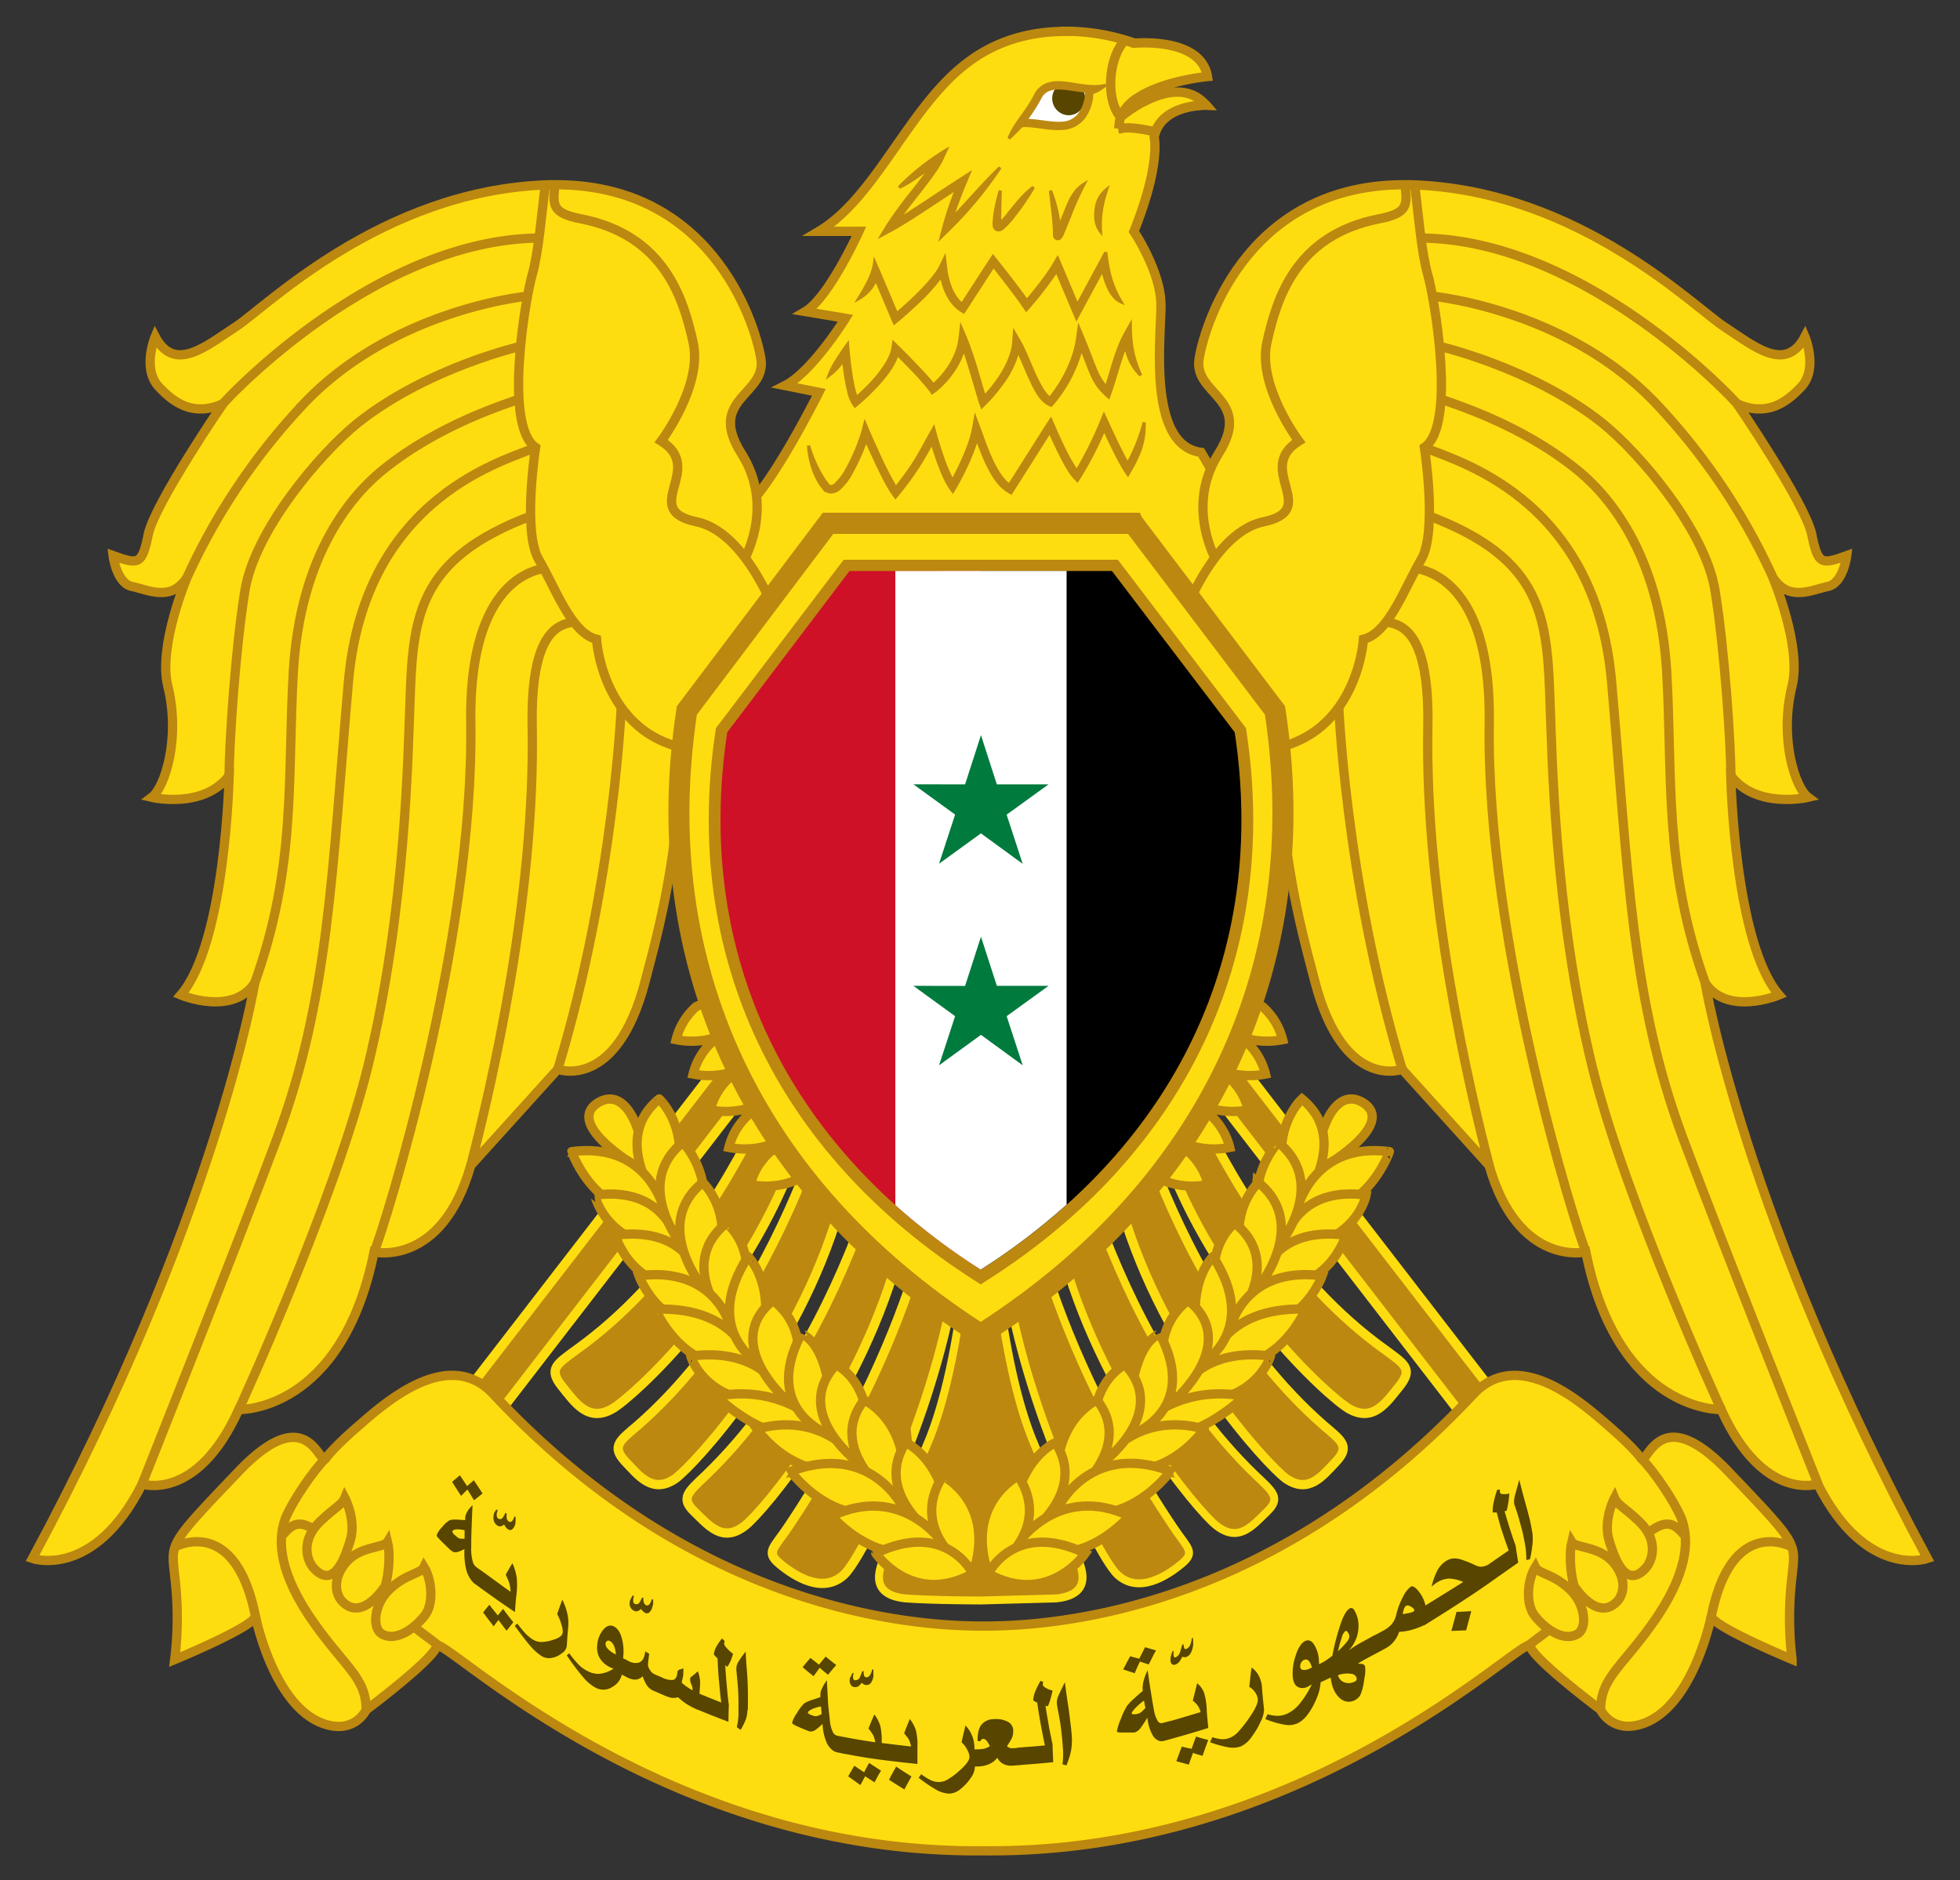 <svg xmlns="http://www.w3.org/2000/svg" xmlns:xlink="http://www.w3.org/1999/xlink" viewBox="0 0 670 642.66"><rect x="0" y="0" width="670" height="642.66" fill="#333333" stroke="none"/><defs><clipPath id="a"><path d="M347,44A55.89,55.89,0,0,0,354.74,33c3.64-6.93,12.55-2.15,19.83-2.65-1.16-.33-2.15.33-2.15,1.16,0,4.8-2.65,10.57-8.25,11.4-5.12.66-9.91-1.17-14.87-.83C348.46,42.05,347.8,43.2,347,44Z" style="fill:none"/></clipPath></defs><title>Syria</title><polygon points="404.53 338.61 393.04 345.41 529.87 522.8 541.36 516 404.53 338.61" style="fill:#bc8810;stroke:#fddd10;stroke-width:3.184px"/><polygon points="265.25 338.59 276.74 345.39 139.91 522.78 128.42 515.98 265.25 338.59" style="fill:#bc8810;stroke:#fddd10;stroke-width:3.184px"/><path d="M154.1,470.16c-13.08.3-26.58,13-32.41,18-7.93,6.93-10.24,10.25-10.24,10.25-2.32,3.47-5.78-20.65-29.91,4.63s-23,24.13-21.82,35.68a116.73,116.73,0,0,1,0,28.59s27.59-11.4,27.59-14.88c0,0,6,30.41,23,36.69,10.9,4,14.87-4.62,14.87-4.62s23-17.18,24.13-21.83S225,633.85,336.17,632.68C447.36,633.85,521.88,558,523,562.62s24.12,21.83,24.12,21.83,4,8.6,14.88,4.62c17-6.28,23-36.69,23-36.69,0,3.47,27.6,14.88,27.6,14.88a117.72,117.72,0,0,1,0-28.58c1.16-11.57,2.31-10.41-21.82-35.68s-27.59-1.17-29.91-4.64c0,0-2.32-3.3-10.24-10.24-8.09-6.93-31.05-28.74-47.09-11.4-71.55,76.5-147.88,79.14-167.37,79.14s-95.84-2.65-167.38-79.14c-4.49-4.89-9.57-6.67-14.68-6.55Z" style="fill:#fddd10;stroke:#bc8810;stroke-width:3.172px"/><path d="M154.26,477.51a23,23,0,0,0-8.85,2.43c-7.29,3.46-14.56,10-18.9,13.73-6.82,6-8.68,8.41-9,8.83v.07a6.2,6.2,0,0,1-.6.72v0A110.51,110.51,0,0,0,108.3,515a3.24,3.24,0,0,1,.41.18c6.22,3,11.4,8.5,20.66,18.44,16.18,17.19,17.43,17.75,22.58,21.73a9.23,9.23,0,0,1,1.56.65,23.61,23.61,0,0,1,3.66,2.28c2.49,1.77,5.73,4.27,9.94,7.41a339.73,339.73,0,0,0,36.34,23.79c31.39,17.67,76.54,35.82,132.72,35.82s101.32-18.16,132.71-35.82a341,341,0,0,0,36.33-23.79c4.22-3.13,7.46-5.64,10-7.41a22.52,22.52,0,0,1,3.67-2.28,8,8,0,0,1,1.56-.65c5.13-4,6.41-4.54,22.57-21.73,9.28-9.94,14.44-15.45,20.67-18.44A4.14,4.14,0,0,0,564,515a108.3,108.3,0,0,0-8.64-11.7v0c-.21-.24-.46-.51-.61-.72v-.07c-.31-.42-2.17-2.86-9-8.83-4.34-3.73-11.62-10.28-18.91-13.73a21.16,21.16,0,0,0-9.92-2.42c-2.8.17-5.13,1-8,4.16v.05c-73.31,78.4-154.65,81.48-172.76,81.48s-99.43-3.08-172.76-81.48v0c-2.88-3.12-5.23-4-8-4.16-.36,0-.72,0-1.08,0Zm-53.88,21a5.4,5.4,0,0,0-1.83.48c-2.09.75-6.12,3.22-11.68,9.05-5.22,5.47-9.06,9.56-12.07,12.89q1.15.44,2.32,1c5.38,2.74,10,7.86,13.38,15.66-2.58-9.2-1.68-16.41.2-21.26,2.22-5.67,6.43-12,10.56-17.27-.1-.1-.25-.19-.31-.24C100.75,498.71,100.65,498.56,100.38,498.55Zm471.59,0c-.31,0-.36.16-.6.31s-.15.14-.31.24c4.11,5.26,8.33,11.59,10.55,17.26,1.92,4.86,2.8,12.06.26,21.27,3.39-7.8,8-12.92,13.39-15.66a22.34,22.34,0,0,1,2.29-1c-3-3.31-6.84-7.4-12.06-12.89-5.57-5.84-9.61-8.31-11.68-9.05a5.13,5.13,0,0,0-1.82-.48Zm-479,45.93q.95,3.21,1.6,6.5h0a81.68,81.68,0,0,0,4.63,14.48c3.28,7.56,8.51,14.8,13.65,16.71,3.55,1.29,4.07.54,4.76.05l.26-.23c-.26-1.22-1.14-2.8-3.5-5.92-3.28-4.35-8.77-10.53-14.82-19.55a75.69,75.69,0,0,1-6.6-12Zm486.44,0a73.58,73.58,0,0,1-6.6,12c-6,9-11.52,15.21-14.82,19.55-2.35,3.12-3.26,4.7-3.5,5.92l.26.23c.69.5,1.21,1.24,4.77,0,5.15-1.91,10.38-9.13,13.64-16.71A80.22,80.22,0,0,0,577.76,551h0q.65-3.28,1.59-6.49Z" style="fill:#fddd10"/><path d="M111.45,498.37c-4.63,4.62-11.58,15-13.89,20.66-2.14,5.78-3.3,16.19,8.11,33.36,11.57,17.18,19.5,20.65,19.5,32.06" style="fill:#fddd10;stroke:#bc8810;stroke-width:3.172px"/><path d="M60.89,528.29c5.77-2.31,20.65-4.62,26.42,24.13" style="fill:#fddd10;stroke:#bc8810;stroke-linecap:square;stroke-width:3.172px"/><path d="M96.58,524.79c5.61-6.77,9.09-5.78,27.42,13.88,18.35,19.49,18.83,18.16,25.77,23.76" style="fill:#fddd10;stroke:#bc8810;stroke-width:3.172px"/><path d="M560.88,498.37c4.63,4.62,11.56,15,13.88,20.66,2.16,5.78,3.3,16.19-8.09,33.36-11.58,17.18-19.51,20.65-19.51,32.06" style="fill:#fddd10;stroke:#bc8810;stroke-width:3.172px"/><path d="M611.45,528.29c-5.79-2.31-20.66-4.62-26.44,24.13" style="fill:#fddd10;stroke:#bc8810;stroke-linecap:square;stroke-width:3.172px"/><path d="M575.75,524.79c-5.61-6.77-9.09-5.78-27.43,13.88-18.33,19.49-18.82,18.16-25.76,23.76" style="fill:#fddd10;stroke:#bc8810;stroke-width:3.172px"/><path d="M164.95,510.55c-.94.75-1.93,1.52-2.88,2.32-.8-1.24-1.52-2.46-2.3-3.7-.72.74-1.44,1.46-2.13,2.19-1.06-1.61-2.12-3.21-3.09-4.8.91-.76,1.74-1.51,2.68-2.25.79,1.23,1.63,2.45,2.43,3.69.8-.67,1.55-1.33,2.31-2,1,1.51,2,3,3,4.54Zm0,32.75c-.86-.63-1.72-1.21-2.58-1.82a6,6,0,0,1-1.24-1.25,10.16,10.16,0,0,1-1.75-3.62,25.13,25.13,0,0,1-.61-7.09,10.21,10.21,0,0,1-2.34,1,2.23,2.23,0,0,1-1.85-.22,10.09,10.09,0,0,1-1-.8l-2.24-2.19a24.74,24.74,0,0,1-1.77-1.86.88.88,0,0,1-.26-.75,7.61,7.61,0,0,1,1.81-2.66,9.38,9.38,0,0,1,2.54-2.33,5.62,5.62,0,0,1,1.94-.26c.57,0,1.32.07,2.35.13.31,0,.68,0,1.07.09v-.64c0-.23.05-.42.05-.6a6.09,6.09,0,0,1,.72-1.77,9.29,9.29,0,0,1,1.75-2.12c-.15,2.4-.21,4.86-.31,7.25s-.15,4.83-.15,7.24a15.84,15.84,0,0,0,.6,5.05,3.32,3.32,0,0,0,1.18,1.64q1.27.95,2.58,1.85c-.26,1.91-.41,3.81-.58,5.71Zm-6.13-17.39v-2.79a8.84,8.84,0,0,0-1-.21,9,9,0,0,0-1.85-.11,3.23,3.23,0,0,0-.87.22.7.7,0,0,0-.46.44,1.5,1.5,0,0,0,.52,1,12.55,12.55,0,0,0,1.34,1.14,1.81,1.81,0,0,0,.86.37,5.43,5.43,0,0,0,1.47,0Zm17.41-5.45a3.76,3.76,0,0,1-1,2.2c-.53.51-1.06.49-1.75,0a3,3,0,0,1-.61-.63,10,10,0,0,1-.56-.9,2.37,2.37,0,0,1-1,.57,1.45,1.45,0,0,1-1.44-.31,3.15,3.15,0,0,1-1.06-1.49,4.11,4.11,0,0,1-.05-1.94,2,2,0,0,1,.31-1c.15-.27.36-.58.6-.92.1,0,.31.08.41.11a1.18,1.18,0,0,1-.1.53c-.05.22-.1.45-.15.62a3,3,0,0,0,0,1,1,1,0,0,0,.41.75,1.07,1.07,0,0,0,1.59-.22,10,10,0,0,0,.94-1.66,3,3,0,0,1,.41.2v1.41a2,2,0,0,0,.57,1.22.93.93,0,0,0,1.41-.15,4.14,4.14,0,0,0,.68-1.47,3,3,0,0,1,.41.18v1a2.48,2.48,0,0,1-.1.91Zm-.2,30.6c-4.16-2.73-8.26-5.68-12.3-8.61.15-1.91.36-3.8.57-5.72,3.42,2.47,6.81,5,10.23,7.4a10.73,10.73,0,0,0-.46-3c-.15-.53-.57-1.44-1.18-2.85q1.09-2,2.28-3.91a19.23,19.23,0,0,1,1.48,5,28.16,28.16,0,0,1-.15,6.09q-.3,2.74-.46,5.5Zm-.53,3.48c-.84,1-1.56,2-2.32,2.91-1-1.23-1.85-2.47-2.8-3.68-.52.72-1.1,1.44-1.63,2.17-1.21-1.6-2.45-3.17-3.59-4.73.65-.89,1.41-1.77,2.13-2.64.9,1.19,1.92,2.44,2.9,3.66Q171,551.1,172,550,173.66,552.35,175.5,554.55Zm18.24,8.11a3.4,3.4,0,0,1-1.59,2.44,7.42,7.42,0,0,1-3.33,1.6,4.76,4.76,0,0,1-3.59-.52,17.65,17.65,0,0,1-3.85-3.4c-1.16-1.3-3-3.67-5.41-7l.86-.77c1.22,1.59,2.18,2.74,2.88,3.48a12.91,12.91,0,0,0,2.36,1.93,5.85,5.85,0,0,0,2.8.9,13.42,13.42,0,0,0,3.9-.65c2.39-.68,3.5-1.54,3.59-2.64a7.26,7.26,0,0,0-.41-2.59,20.25,20.25,0,0,0-1.48-3.68c.53-1.63,1.14-3.28,1.75-4.9a20.28,20.28,0,0,1,1.7,4.69,15,15,0,0,1,.31,4.77c-.21,2.08-.36,4.19-.46,6.31Zm19,8.42a6.48,6.48,0,0,1-3.22,5.47,5.62,5.62,0,0,1-5.95.38,14.58,14.58,0,0,1-3.77-3.06,77.77,77.77,0,0,1-6.06-8,6.93,6.93,0,0,1,.87-.67,34.45,34.45,0,0,0,3.52,4.17,11,11,0,0,0,2.62,1.83,7.92,7.92,0,0,0,4.05,1,10.52,10.52,0,0,0,4.91-1.76c-.6-.23-1.09-.45-1.48-.64a8.21,8.21,0,0,1-3.22-3,7,7,0,0,1-.86-4.26,9.33,9.33,0,0,1,1.92-5.26c1.26-1.57,2.58-1.94,3.87-1.24,1.13.59,2,1.83,2.54,3.74a16.28,16.28,0,0,1,.61,6c-.15,1.81-.26,3.58-.36,5.35Zm-2.2-5.49c-.21-2.42-.87-3.94-2-4.57-.46-.24-.74-.28-1.09,0a1.21,1.21,0,0,0-.46.91,2.6,2.6,0,0,0,.72,1.66,7.35,7.35,0,0,0,2.08,1.6l.8.43Zm12.6-16.91a4.35,4.35,0,0,1-.95,2.29,1.34,1.34,0,0,1-1.78.33,2.49,2.49,0,0,1-.65-.52,5.78,5.78,0,0,1-.64-.76,3.29,3.29,0,0,1-1,.69,1.64,1.64,0,0,1-1.48-.11,2.69,2.69,0,0,1-1.18-1.27,2.83,2.83,0,0,1-.15-1.86,2.15,2.15,0,0,1,.36-1c.15-.29.36-.6.52-1a3.24,3.24,0,0,1,.54.06c0,.11-.1.3-.15.52a3,3,0,0,0-.1.59,5.61,5.61,0,0,0,0,.93.85.85,0,0,0,.46.66,1.2,1.2,0,0,0,1.64-.38,9.2,9.2,0,0,0,.9-1.75,1.91,1.91,0,0,0,.46.11,4.25,4.25,0,0,0,.1,1.39,1.58,1.58,0,0,0,.72,1.09c.46.27,1,.11,1.36-.42a3.93,3.93,0,0,0,.64-1.56,3.47,3.47,0,0,0,.51.08v1a4.47,4.47,0,0,1-.05.86Zm15.56,35.89a26.65,26.65,0,0,1-3.9-2,20.88,20.88,0,0,1-3-2.36,6.23,6.23,0,0,1-2.2.2,14.12,14.12,0,0,1-2.91-1c-1.17-.5-2.27-1-3.39-1.46a5.18,5.18,0,0,1-2.16-1.81A11.93,11.93,0,0,1,219.7,573a3.76,3.76,0,0,1-2.65,1.17,6.59,6.59,0,0,1-2.91-.89l-2.91-1.53c.1-1.87.15-3.74.36-5.62,1,.5,1.94,1,3,1.54a4.92,4.92,0,0,0,3.68.71c1.36-.39,2.08-1.72,2.3-3.89.46.3.92.57,1.37.88a10.27,10.27,0,0,0-.2,1.45c-.05.56-.15,1.17-.21,1.85a3.16,3.16,0,0,0,.6,2.13,3.85,3.85,0,0,0,1.6,1.53l2.54,1.09a7.29,7.29,0,0,0,3.71.87c.95-.19,1.43-1,1.59-2.6a1,1,0,0,1,.36-.76,3.37,3.37,0,0,1,.84-.33l.83-.29v1.11a5.23,5.23,0,0,0,0,.91c-.1.75-.31,1.69-.58,2.85a12.49,12.49,0,0,0,1.7,1.39c.66.45,1.3.88,2,1.28a3.71,3.71,0,0,0-.36-2,4.2,4.2,0,0,1-.46-1.75,2.08,2.08,0,0,1,.2-.75c0-.07.26-.15.57-.42l1.9-1.6a15,15,0,0,1,.68,2.72,12,12,0,0,1,0,2.73c-.15,2.57-.36,5.17-.41,7.77Zm10.26,4q-5.9-2.19-11.69-4.66c0-1.86.1-3.73.2-5.61,3,1.29,6.07,2.5,9.09,3.7-.36-2.52-.54-5-.8-7.54s-.36-5-.46-7.51c-.51-.46-.88-.92-1.3-1.36a8.27,8.27,0,0,1,.68-2.31,17.11,17.11,0,0,1,2.13-3.16c.31.28.57.54.87.83a2.07,2.07,0,0,1-.1.64c-.15.45.15,1,.68,1.61a13.86,13.86,0,0,0,2.35,2.18c-.31.83-.54,1.66-.87,2.43a12.46,12.46,0,0,1-1.13,2c-.26-.2-.46-.38-.69-.58.1,2.28.31,4.58.51,6.88s.41,4.55.72,6.84c-.1,1.86-.1,3.75-.15,5.64Zm6.54-4a10.3,10.3,0,0,1-.56,3.23,22,22,0,0,1-1.78,3.54c-.51-.32-.87-.62-1.29-.93a22.36,22.36,0,0,0,.57-4.14v-3.79q0-2.51-.15-5c-.1-1.68-.31-3.7-.52-6.07a5.82,5.82,0,0,1,0-1.68,4.57,4.57,0,0,1,.87-2,27.84,27.84,0,0,1,2.26-3.12c.1,2.59.31,5.17.51,7.78.21,3,.26,5.49.26,7.59,0,1.63,0,3.17-.05,4.62Zm30.36-15.38q-1.44,1.63-2.8,3.32c-1-.8-2-1.6-2.84-2.4-.76,1-1.4,1.93-2.12,2.89-1.26-1-2.54-2-3.72-3.09.88-1.06,1.7-2.11,2.66-3.15.94.76,2,1.54,2.91,2.3.79-.92,1.51-1.85,2.3-2.76,1.18,1,2.4,1.93,3.6,2.88ZM289,599.61c-1-.19-1.9-.37-2.85-.59a3.91,3.91,0,0,1-1.44-.62,7.15,7.15,0,0,1-2.13-2.7,18,18,0,0,1-1.4-6.42,16.92,16.92,0,0,1-2.34,2,2.78,2.78,0,0,1-2.09.6,8.17,8.17,0,0,1-.91-.35c-.94-.39-1.86-.75-2.68-1.11a14.76,14.76,0,0,1-2-1,.72.72,0,0,1-.36-.63,10.36,10.36,0,0,1,1.63-3.19,15,15,0,0,1,2.39-3.22,8.64,8.64,0,0,1,2-1c.6-.24,1.49-.49,2.54-.85.36-.11.72-.27,1.09-.4v-1.17a4.88,4.88,0,0,1,.62-1.92,14.33,14.33,0,0,1,1.58-2.66c.1,2.26.26,4.53.36,6.76s.41,4.51.65,6.75a11.25,11.25,0,0,0,1.17,4.46,2.27,2.27,0,0,0,1.4,1c1,.21,1.94.37,2.88.55-.05,1.9-.05,3.8-.05,5.7Zm-8.15-13.67c0-.85-.15-1.73-.2-2.59a10,10,0,0,0-1.18.25,11,11,0,0,0-1.94.68,4.41,4.41,0,0,0-.94.58c-.31.22-.41.44-.41.58s.2.44.64.63a9.18,9.18,0,0,0,1.52.53,2.26,2.26,0,0,0,1,0,8.25,8.25,0,0,0,1.51-.63Zm17.76-13.36a5.17,5.17,0,0,1-.8,2.54A1.81,1.81,0,0,1,296,576a1.57,1.57,0,0,1-.76-.24c-.2-.11-.36-.28-.68-.5a6,6,0,0,1-.91,1,1.94,1.94,0,0,1-1.56.45,1.69,1.69,0,0,1-1.28-.78,3,3,0,0,1-.36-1.71,2.11,2.11,0,0,1,.36-1.06c.15-.32.36-.7.52-1.13a3.61,3.61,0,0,1,.46-.13,1.25,1.25,0,0,1-.1.54,3.63,3.63,0,0,0-.1.61,2.29,2.29,0,0,0,.1.86.63.63,0,0,0,.58.46,1.67,1.67,0,0,0,1.66-1,18.26,18.26,0,0,0,.8-2.05l.46-.06c.05.72.1,1.16.1,1.3.15.48.36.75.76.8.6.09,1-.23,1.44-.89a4.81,4.81,0,0,0,.61-1.71,4.59,4.59,0,0,0,.46-.08v1.84Zm2.77,29c-4.58-.55-9.11-1.36-13.7-2.26,0-1.9-.05-3.79,0-5.69,3.83.73,7.69,1.43,11.51,1.94a7.89,7.89,0,0,0-.8-2.56,18.38,18.38,0,0,0-1.51-2.11c.6-1.6,1.32-3.22,2-4.82a11.94,11.94,0,0,1,2.08,4.06,23.46,23.46,0,0,1,.41,5.91v5.53Zm-.2,3.69c-.83,1.34-1.52,2.67-2.24,4l-3.21-2.05c-.53,1-1.1,2-1.59,3-1.44-1-2.81-2-4.2-3,.68-1.19,1.44-2.42,2.09-3.62,1.1.75,2.19,1.49,3.36,2.24q.81-1.62,1.71-3.2c1.36.89,2.69,1.77,4.09,2.66ZM313.64,603c-4.59-.47-9.17-1-13.75-1.6v-5.77c3.86.49,7.68,1,11.55,1.38a9.07,9.07,0,0,0-.84-2.5c-.2-.4-.8-1.07-1.52-2,.57-1.6,1.29-3.25,1.9-4.9a11.77,11.77,0,0,1,2.12,3.94,22,22,0,0,1,.51,5.93V603Zm-2.06,4.25c-.83,1.49-1.66,3-2.42,4.45q-2.65-1.61-5.26-3.29c.76-1.5,1.55-3,2.46-4.51Q308.93,605.67,311.58,607.27Zm21.65-2.93a6.91,6.91,0,0,1-1.39,3.46,16,16,0,0,1-3.4,3.69,6.24,6.24,0,0,1-3.86,1.67,9.82,9.82,0,0,1-4.27-1.17A50.51,50.51,0,0,1,314,607.7a5.88,5.88,0,0,0,.87-1.22,21.2,21.2,0,0,0,3.3,2.07,6.55,6.55,0,0,0,2.66.61,5.93,5.93,0,0,0,3-.78,24.93,24.93,0,0,0,4.05-3c2.38-2.07,3.54-3.67,3.52-4.82a5.22,5.22,0,0,0-.68-2.25,8.59,8.59,0,0,0-2-2.7c.36-1.92.86-3.83,1.32-5.77a11.74,11.74,0,0,1,2.27,3.52,11.5,11.5,0,0,1,.8,4.42q0,3.27.15,6.58Zm16.2-1c-1.09.1-2.12.16-3.17.24a6,6,0,0,1-3.09-.47,4.73,4.73,0,0,1-2.24-2.2,7.6,7.6,0,0,1-3.67,2.48,10.59,10.59,0,0,1-3.3.49c-.8,0-1.47,0-2.27,0,0-1.94-.15-3.91-.1-5.86.76,0,1.48,0,2.27,0a14,14,0,0,0,2.58-.22,6.74,6.74,0,0,0,1.93-.88,8.86,8.86,0,0,0-1.1-1.81,1.51,1.51,0,0,0-1.17-.67.8.8,0,0,0-.53.17,6.15,6.15,0,0,0-.46.64l-.94-.11c0-2.6.41-4.47,1.39-5.63a5.52,5.52,0,0,1,4.32-1.82,8.5,8.5,0,0,1,4.81,1,3.38,3.38,0,0,1,1.66,3.14,6.26,6.26,0,0,1-.36,2.17,21.07,21.07,0,0,1-1.78,2.91,2.3,2.3,0,0,0,.87.58,2.39,2.39,0,0,0,1.07.16c1.06-.07,2-.13,3.13-.22.05,2,.1,4,.2,6Zm10.64-.93c-4.05.41-8.11.74-12.15,1-.05-2-.15-4-.2-5.95,3.14-.25,6.33-.47,9.47-.79-.51-2.43-1-4.86-1.44-7.28s-.84-4.82-1.18-7.27c-.41-.28-.94-.55-1.39-.82a11.42,11.42,0,0,1,.52-2.61,28.49,28.49,0,0,1,2-4.09,9.21,9.21,0,0,0,.91.35c0,.1-.1.33-.15.74s.31.88.87,1.25a9.78,9.78,0,0,0,2.49,1q-.31,1.43-.72,2.84a15.06,15.06,0,0,1-.91,2.52,3.81,3.81,0,0,1-.8-.2c.31,2.21.73,4.42,1.1,6.64s.88,4.44,1.33,6.67c0,2,.15,4,.2,6Zm6.33-7.21a16.89,16.89,0,0,1-.36,3.69,29.34,29.34,0,0,1-1.51,4.64c-.41-.14-.92-.28-1.33-.42a25.94,25.94,0,0,0,.2-4.64c-.05-.91-.15-2.23-.31-3.94s-.35-3.42-.6-5.13-.65-3.65-1.07-5.95a8.29,8.29,0,0,1-.15-1.67,6.32,6.32,0,0,1,.68-2.42q1-2.17,2.08-4.28.46,3.84,1.06,7.68c.46,2.91.69,5.44,1,7.6.2,1.68.31,3.29.36,4.84Zm28.77-31c-.92,1.6-1.67,3.2-2.49,4.8-1.07-.32-2.05-.67-3-1q-1,2-1.78,4c-1.33-.43-2.65-.86-3.94-1.3.76-1.49,1.55-3,2.38-4.5,1,.29,2.08.57,3.1.83.65-1.3,1.33-2.61,2-3.94C392.66,563.47,393.91,563.81,395.16,564.18Zm5.55,30.16-2.95.79a2.91,2.91,0,0,1-1.44,0,4,4,0,0,1-2.23-1.84,14.17,14.17,0,0,1-1.86-6.11c-1,1.55-1.7,2.66-2.2,3.31a4.14,4.14,0,0,1-1.93,1.66,4.18,4.18,0,0,1-1.07.1h-2.65c-1.17,0-1.89,0-2.16-.08a.43.43,0,0,1-.41-.49,18.87,18.87,0,0,1,1.36-4.14,23.68,23.68,0,0,1,2.12-4.45,16.39,16.39,0,0,1,1.86-2c.59-.53,1.32-1.19,2.34-2.09.36-.32.77-.66,1.18-1,0-.2-.1-.4-.1-.6v-.61a11.65,11.65,0,0,1,.36-2.26,19.28,19.28,0,0,1,1.37-3.55c.31,2.25.63,4.52,1,6.74s.68,4.51,1.14,6.75a9.73,9.73,0,0,0,1.51,4.13,1.37,1.37,0,0,0,1.44.39c1-.26,2-.53,3-.78,0,2,.2,4.05.36,6.08Zm-9.15-10.43q-.29-1.29-.51-2.59c-.41.33-.82.62-1.06.82a20.45,20.45,0,0,0-1.86,1.72,9.18,9.18,0,0,0-.87,1,2.16,2.16,0,0,0-.41.83c0,.22.31.33.76.33a5.35,5.35,0,0,0,1.47-.22,2.61,2.61,0,0,0,1-.53,11,11,0,0,0,1.44-1.41Zm16.32-22.31a7.45,7.45,0,0,1-.62,3,3.06,3.06,0,0,1-1.7,1.81,1.78,1.78,0,0,1-.68.09,2.44,2.44,0,0,1-.72-.17c-.36.64-.62,1.16-.87,1.5a3,3,0,0,1-1.48,1.18,1.18,1.18,0,0,1-1.33-.23,2.49,2.49,0,0,1-.36-1.65,3.27,3.27,0,0,1,.2-1.18,7.58,7.58,0,0,1,.46-1.39,4.07,4.07,0,0,0,.36-.32v1.28a1.46,1.46,0,0,0,.15.84.43.43,0,0,0,.57.19,2.8,2.8,0,0,0,1.51-1.78c.15-.43.41-1.28.72-2.47a2.45,2.45,0,0,1,.41-.29c.1.7.26,1.12.26,1.24a.54.54,0,0,0,.79.41,2.55,2.55,0,0,0,1.37-1.57,7.44,7.44,0,0,0,.46-2c.1-.08.26-.19.36-.28,0,.25.1.55.1.89v.92ZM413,590.7c-4.56,1.44-9.13,2.75-13.6,4-.1-2-.31-4.06-.36-6.1,3.75-1,7.53-2.19,11.36-3.33a6.39,6.39,0,0,0-1.06-2.34,9.72,9.72,0,0,0-1.6-1.6q.79-3,1.48-5.93a7.61,7.61,0,0,1,2.39,3.31,23.55,23.55,0,0,1,.91,6.05c.1,2,.36,4,.51,5.93Zm0,4.13c-.66,1.81-1.34,3.63-1.9,5.39-1.14-.32-2.24-.61-3.3-1-.46,1.36-1,2.7-1.4,4-1.44-.39-2.88-.76-4.28-1.17.61-1.65,1.22-3.3,1.86-5,1,.29,2.21.53,3.36.77.46-1.39,1-2.8,1.52-4.19,1.36.43,2.73.82,4.14,1.14Zm19.11-10.61a9.53,9.53,0,0,1-1.14,4.23,25.89,25.89,0,0,1-3.11,5.27,9.22,9.22,0,0,1-3.67,3.27,8.51,8.51,0,0,1-4.2.34,41.15,41.15,0,0,1-6.35-1.74c.26-.58.52-1.17.8-1.74a13.07,13.07,0,0,0,3.31.69,6.64,6.64,0,0,0,2.58-.46,7.42,7.42,0,0,0,2.88-2,40,40,0,0,0,3.75-4.75c2.19-3.14,3.15-5.31,3-6.52a5.05,5.05,0,0,0-.79-2.12,5.94,5.94,0,0,0-2.12-2.05c.26-2.18.46-4.37.78-6.59a7.61,7.61,0,0,1,2.46,2.77,10.49,10.49,0,0,1,1.13,4.38c.15,2.34.41,4.66.66,7Zm19.25-10.8c.31,2.6-.41,5.61-2.19,9.13s-3.64,5.64-5.64,6.56a7.38,7.38,0,0,1-4,.53,30.82,30.82,0,0,1-7-2l.76-1.66a11.37,11.37,0,0,0,4,.55,8.79,8.79,0,0,0,2.81-.77,12.08,12.08,0,0,0,3.94-3.07,32.57,32.57,0,0,0,4.39-6.91c-.61.35-1.06.64-1.44.81a3.56,3.56,0,0,1-3.49,0c-.94-.62-1.44-1.75-1.59-3.42a18.56,18.56,0,0,1,1-7.21c.86-2.73,2-4.43,3.26-5,1.14-.52,2.16-.11,3,1.17a11.12,11.12,0,0,1,1.67,5.37C450.91,569.53,451.12,571.48,451.32,573.42Zm-2.9-3.41c-.65-2.24-1.51-3.1-2.73-2.56a2,2,0,0,0-1,1,2.77,2.77,0,0,0-.26,1.39,1,1,0,0,0,1,1,4,4,0,0,0,2.23-.46l.83-.36Zm22.3-5q-2.12,1.16-4.25,2.28l-.9.53c-.36.21-.8.47-1.48.91a12.61,12.61,0,0,1,1.63.1,1.2,1.2,0,0,1,.91,1.14,13,13,0,0,1,0,2c0,.45-.2,1.21-.36,2.36A20,20,0,0,1,465.2,579a4.06,4.06,0,0,1-1.82,2.05,4.39,4.39,0,0,1-5.41-.59c-1.74-1.53-2.73-3.89-3.09-7l-4.77,2.24c-.2-2-.46-4.09-.61-6.14.61-.31,1.21-.58,1.89-.9a14,14,0,0,0,2.28-1.34c.85-.59,1.44-1.06,1.78-1.32a79.91,79.91,0,0,1,3.22-12c.9-2.3,1.86-3.7,2.66-4.14s1.41,0,2,1.29a9.77,9.77,0,0,1,1,3.48,11.94,11.94,0,0,1-.54,5,12.35,12.35,0,0,1-2.84,4.64c.94-.72,1.9-1.32,2.68-1.81s1.59-.93,2.31-1.32L470,558.9c.2,2,.51,4.07.73,6.1Zm-9.5-5.79a2.82,2.82,0,0,0-.53-1.24c-.31-.42-.57-.55-.83-.42a3.7,3.7,0,0,0-1.14,1.95,46.29,46.29,0,0,0-1.4,4.94,27.28,27.28,0,0,0,3.13-3.3,3.06,3.06,0,0,0,.76-1.93Zm2.54,14.68a2,2,0,0,0-1.63-1.68,9,9,0,0,0-4.8.44,3.45,3.45,0,0,0,2.23,2.46,4.34,4.34,0,0,0,3.67-.39A.82.82,0,0,0,463.74,573.89Zm24.34-19.1a21.38,21.38,0,0,1-5.15,2.21,17.36,17.36,0,0,1-4.7.82,10.42,10.42,0,0,1-2.61,4.18,10.55,10.55,0,0,1-2.27,1.59l-4.1,2.2c-.26-2-.53-4.07-.72-6.1q2.06-1.06,4.09-2.18a10.89,10.89,0,0,0,2.9-2.13,7.23,7.23,0,0,0,1.67-3.26,25.76,25.76,0,0,1,2.43-6.43,8.89,8.89,0,0,1,2.58-3.3c.64-.4,1.67.2,2.91,1.87a11.51,11.51,0,0,1,2.3,5.7c.2,1.62.41,3.22.66,4.84Zm-4.62-4.38c-.05-.32-.41-.7-1.11-1.15s-1.32-.6-1.78-.33-.9,1.28-1.13,2.84c.69-.11,1.29-.22,1.71-.3A8.69,8.69,0,0,0,483,551c.31-.18.46-.37.41-.58Zm26-9.58c-7.53,5.29-15.14,10.09-22.79,14.85-.26-2-.52-4-.78-6.05,4.77-2.94,9.48-5.86,14.22-8.84a12.14,12.14,0,0,0-4.91-1.17,8.73,8.73,0,0,0-4.66,1.74c-.31.22-.64.56-1.22,1a22.86,22.86,0,0,1,2-5.59,8.86,8.86,0,0,1,3-3.21,5.32,5.32,0,0,1,2.57-.83,7.83,7.83,0,0,1,3,.53c.84.3,2.14.75,3.81,1.52a7,7,0,0,0,2.49.81,6.73,6.73,0,0,0,2.48-.71c.2,2,.56,3.94.82,5.91Zm-6.58,9.93c-.61,2.22-1.17,4.37-1.75,6.54l-5.07.22q.93-3.24,1.76-6.51c1.74-.06,3.31-.14,5.06-.25Zm16-16.57c-3.64,2.54-7.23,5.08-10.82,7.6-.26-2-.57-3.94-.87-5.91,2.85-2,5.64-3.92,8.48-5.88-.79-2.14-1.51-4.28-2.24-6.46s-1.28-4.35-1.85-6.52c-.51,0-.91,0-1.37,0a13.86,13.86,0,0,1,.2-2.82,31.24,31.24,0,0,1,1.33-4.93,4.75,4.75,0,0,0,.91-.1v.76c0,.46.31.74.87.81a8.33,8.33,0,0,0,2.39-.19c-.1,1-.21,2-.36,3s-.34,1.92-.57,2.86c-.26.07-.53.11-.72.16q.85,3,1.78,5.92t2,5.86c.26,2,.59,3.92.9,5.85Zm4.89-10.28a18.22,18.22,0,0,1,.05,3.73A41.4,41.4,0,0,1,523,533c-.41.11-.84.2-1.26.29a28.27,28.27,0,0,0-.31-4.74c-.15-.88-.41-2.1-.72-3.69s-.78-3.12-1.18-4.63q-.73-2.63-1.62-5.22a4.92,4.92,0,0,1-.36-1.51,10.41,10.41,0,0,1,.41-2.66c.36-1.33.83-3,1.4-5,.53,2.24,1.12,4.49,1.74,6.74.7,2.57,1.33,4.82,1.82,6.8q.52,2.26.88,4.55Z" style="fill:#584500"/><path d="M262.68,375.53c-11.32,24.71-32.66,62.28-65.75,85.92-6.61,4.86-9.5,6.48-5,12.25,4.51,5.55,9,12.71,17.42,7.88,7.07-4.09,46-39.38,63.34-88.85q-5.19-8.37-10-17.2Zm13.47,22.57c-9.68,25.15-28.11,63-58.25,89.24-6.3,5.31-8.86,7.16-4.2,12.25,4.68,4.86,9.36,11.33,17.26,5.8,6.47-4.84,41.62-42.74,55.94-91.86q-5.53-7.48-10.75-15.43Z" style="fill:#bc8810;stroke:#fddd10;stroke-width:3.172px"/><path d="M296.34,412.61c-9.06,25.77-26.27,64-55.08,91.7-6.13,5.79-8.71,7.85-3.87,12.49s9.67,10.86,17.42,4.62c6.32-5,40.14-45.1,53.05-95q-5.91-6.64-11.53-13.78Zm17,19.79c-6.68,21.45-19.49,53-43.73,89.26-5,7.62-8.06,8.79-3.05,12.95s14.67,10.41,21.94,3.72c6-5.61,28.17-49.22,36.82-93.83q-6.09-5.83-12-12.1Z" style="fill:#bc8810;stroke:#fddd10;stroke-width:3.172px"/><path d="M407.79,375.52c11.32,24.71,32.66,62.28,65.75,85.92,6.61,4.86,9.5,6.48,5,12.25-4.51,5.55-9,12.71-17.42,7.88-7.07-4.09-46-39.38-63.34-88.85q5.19-8.37,10-17.2ZM394.32,398.1c9.68,25.15,28.11,63,58.25,89.24,6.3,5.31,8.86,7.16,4.2,12.25-4.68,4.86-9.36,11.33-17.26,5.8-6.47-4.84-41.62-42.74-55.94-91.86q5.53-7.48,10.75-15.43Z" style="fill:#bc8810;stroke:#fddd10;stroke-width:3.172px"/><path d="M335.23,410.7h-3.3s-2.26,53.63-15.16,83.45c-7.1,16.19-12.9,33.75-14,37-1.14,3-7.26,13.86,6.77,15.26,9.51.7,25.8.7,25.8.7l25.65-.7c14-1.39,7.91-12.25,6.77-15.26-1.14-3.23-6.95-20.81-14-37-12.9-29.83-15.16-83.44-15.16-83.44Z" style="fill:#bc8810;stroke:#fddd10;stroke-width:2.714px"/><path d="M374.13,412.6c9.06,25.77,26.27,64,55.08,91.7,6.13,5.79,8.71,7.85,3.87,12.49s-9.67,10.86-17.42,4.62c-6.32-5-40.14-45.1-53.05-95q5.91-6.64,11.53-13.78Zm-17,19.79c6.68,21.45,19.49,53,43.73,89.26,5,7.62,8.06,8.79,3.05,12.95S389.22,545,382,538.31c-6-5.61-28.17-49.22-36.82-93.83q6.09-5.83,12-12.1Z" style="fill:#bc8810;stroke:#fddd10;stroke-width:2.714px"/><path d="M364.11,10.74c-10.39,0-22.74,2.39-33.81,11-19.67,15-30.89,45.76-50.39,57.34h13.71s-10.24,22.64-18.34,27.42L289,108.8s-11.4,18.34-20.65,23l11.57,2.31s-18.18,36.53-27.43,41.15c0,0,5.12,20.65-9.25,25.28l16.2,34.37H412.92l16-32.06c-16-6.93-9.08-32.22-9.08-32.22l-9.25-16c-18.34-2.31-13.73-38.83-13.73-50.23,0-11.57-9.26-25.27-9.26-25.27,9.26-23,6.94-32.24,6.94-32.24,2.31-11.4,17.84-10.9,17.84-10.9-1-1.16-6.74-2.61-7.88-3.29L385.29,37l-2.21,3c2.56-1-8.71-2.58.82-6.74,7-6.87,3.73-18.58,3.73-18.58a71,71,0,0,0-23.52-4Z" style="fill:#fddd10;stroke:#bc8810;stroke-width:3.175px"/><path d="M364.1,15.15A66,66,0,0,1,386,18.89l1,.4,1.08-.11a42.91,42.91,0,0,1,10.52.51,18.94,18.94,0,0,1,6.9,2.58,6.48,6.48,0,0,1,3.09,4.66s-14.64,3-15.33,3.27L385.29,37l19.24-4.43c-.53.13-.91.11-1.46.29-5,1.56-11.26,5.47-12.81,13.07l-.2,1,.25,1s.42,1.22-.11,5.94-2.15,12.38-6.65,23.55l-.89,2.19L384,81.53a64.93,64.93,0,0,1,4.3,7.74c2.18,4.57,4.2,10.47,4.2,15.07,0,5.1-1.2,17.5,0,29,.6,5.73,1.77,11.37,4.37,16.13a18.07,18.07,0,0,0,10.81,8.85l7.53,13A47.81,47.81,0,0,0,414,184.26a31.57,31.57,0,0,0,2.81,12.48,20.9,20.9,0,0,0,6.4,7.74l-13,26h-148L249,202.33a18,18,0,0,0,5.56-5.47,24.17,24.17,0,0,0,3.11-10.34,37.07,37.07,0,0,0-.37-9.51,40.22,40.22,0,0,0,6.95-7.54c3.15-4.29,6.35-9.39,9.25-14.32,5.79-9.87,10.39-19.11,10.39-19.11l2.58-5.17-7.73-1.54a92.42,92.42,0,0,0,6.92-8.08c4.16-5.36,7.12-10.12,7.12-10.12l3.49-5.6-11.6-2a91.9,91.9,0,0,0,6.7-10.42c3.7-6.47,6.32-12.28,6.32-12.28l2.83-6.25h-8.15c6-6,11.25-13.14,16.34-20.4,7.74-11.05,15.32-22.11,24.33-29h0c10.07-7.85,21.36-10.06,31.06-10Z" style="fill:#fddd10"/><path d="M325.4,74.71c1.3-4.26,2.87-8.32,4.59-12.47l1.14-2.72-2.48,1.6c-7.07,4.52-15.36,10.26-21.71,14.07C309,72.25,311.55,69,314,65.89c3.38-4.33,6.56-8.46,8.05-11.7l1.29-2.8a81.39,81.39,0,0,0-16,12.66c4-1.81,7.72-4.8,11.06-7.22-1.56,2.37-3.66,5.1-5.86,7.93a143.1,143.1,0,0,0-9.3,12.69l-1.76,2.9,3-1.62c6.07-3.29,14.9-9.39,22.7-14.46a115.21,115.21,0,0,0-4.55,13.41l-.86,3.26,2.41-2.36a130,130,0,0,0,17.68-21.32C336.28,62.63,330.92,69,325.4,74.71Zm38.35-1.21c-.61,1.5-1.17,2.92-1.66,4.07a44.74,44.74,0,0,0-3-12.39c.59,5.81,1.3,9.63,1.39,15a1.27,1.27,0,0,0,.2.93,1.16,1.16,0,0,0,1,.49,1,1,0,0,0,.66-.32,4.41,4.41,0,0,0,.89-1.5c.6-1.32,1.38-3.38,2.32-5.62a101.89,101.89,0,0,1,5-11.18C366.74,65.32,365.32,69.63,363.75,73.5ZM345,72.83a28.06,28.06,0,0,1-3.32,3.61c.05-4.47.23-11.26.23-11.26s-2.08,6.78-2.08,11.56a2.4,2.4,0,0,0,.18,1,1.4,1.4,0,0,0,.95.79,2,2,0,0,0,1.85-.64A25.74,25.74,0,0,0,346.41,74a94,94,0,0,0,6.87-10c-3.2,2.34-5.63,5.53-8.31,8.81ZM375,69.77c-.6,2.84-.95,6.46,1.19,9.29a35.56,35.56,0,0,1,.62-8.92,52.42,52.42,0,0,1,1.46-5.33A9.94,9.94,0,0,0,375,69.77ZM362.3,80.36S362.31,80.39,362.3,80.36ZM378,86.24l-1.4,2.62q-4.17,7.75-8.34,15.48l-6-14.24-.75-1.75L360.53,90c-2.43,4.32-7.56,10.52-9.53,12.82-3.78-5.38-10.76-14.1-10.76-14.1l-.8-1-.71,1.08q-4.95,7.61-9.88,15.23c-2.76-2.16-4.9-6.47-5.6-12.51l-.37-3.15-1.39,2.86c-1.4,2.89-5.43,7.22-9.05,10.71q-2.9,2.76-5.94,5.37-3.13-7.44-6.28-14.87L299,89.64c-.57,4.64-3.39,9-5.45,12.42a13.77,13.77,0,0,0,5.89-6.6l5.8,13.74.49,1.15,1-.79s3.3-2.73,7-6.27a63.93,63.93,0,0,0,8.08-9c1.09,5.63,3.48,9.75,6.82,11.82l.77.49.5-.76q4.86-7.48,9.7-14.95c2.1,2.66,7.78,9.91,10.56,14l.67,1,.78-.9a121.2,121.2,0,0,0,9.58-12.45q3,7.18,6.06,14.35l.75,1.79.92-1.71q4-7.41,8-14.8c1,4.17,2.67,9.4,6.27,11-3.58-6.1-4.51-11-5.19-17Zm-89.66,36.69c.14,1.32.35,3,.62,4.84s.66,4,1.1,5.78a13.7,13.7,0,0,0,1.66,4.37l.57.82.77-.63a71.51,71.51,0,0,0,6.51-6.21c2.9-3.13,6-7,7.14-10.86q2.16,2.17,4.29,4.37a91.73,91.73,0,0,1,7.13,8l.54.81.78-.56s7.54-5.46,10-14.59c.89,2.5,1.84,5.59,2.73,8.55,1.29,4.3,2.43,8.3,3,10l.47,1.36,1-1a50.31,50.31,0,0,0,5.55-6.48A33,33,0,0,0,348,119.86c1.31,2.76,2.65,6.1,4.05,9.2,1.87,4.12,3.77,7.85,6.62,9.17l.62.29.46-.51a47.45,47.45,0,0,0,9.89-19c1.32,3.3,2.3,6.05,3.32,8.39a19.54,19.54,0,0,0,5,7.37l1,.9.45-1.29c1.94-5.43,3.28-11.35,5.41-16.31a17.42,17.42,0,0,0,5.12,10.23c-2.88-6.28-3.51-11.08-3.56-17.22l-1.71,3.05c-3,5.43-4.5,12.21-6.52,18.27a20.55,20.55,0,0,1-3.51-5.74c-1.26-2.88-2.51-6.55-4.49-11.27l-1.31-3.13-.47,3.36c-1.39,10.1-7.7,18.38-9.52,20.57-1.64-1.21-3.47-4.3-5.12-7.9-1.83-4-3.55-8.63-5.43-11.85l-1.54-2.64-.2,3c-.32,4.9-3.07,9.91-5.78,13.66a49.23,49.23,0,0,1-4.28,5.15c-.62-2-1.53-5.19-2.54-8.54a123.48,123.48,0,0,0-4-11.73l-1.38-3.2-.39,3.46c-1,8.32-7,14.16-9.15,16-1.51-2-4.21-4.85-6.74-7.47q-2.72-2.82-5.51-5.57l-1.3-1.29-.27,1.81c-.52,3.54-3.82,8.07-7,11.57a71.09,71.09,0,0,1-5.46,5.29,20.67,20.67,0,0,1-.9-2.83c-.42-1.7-.78-3.72-1.06-5.62-.57-3.8-.86-7.2-.86-7.2l-.21-2.53c-2.41,3.4-5,7-6.33,10.55a19.39,19.39,0,0,0,4.94-5.37Zm97.13,35.6c-2.24-3.81-5.44-10.73-7.2-14.59l-.9-1.94-.81,2a131.78,131.78,0,0,1-8.5,17.11,66.27,66.27,0,0,1-4.85-8.7c-1.85-3.84-3.29-7.25-3.29-7.25l-.7-1.63-1,1.5q-6.59,10.43-13.21,20.85c-2.26-1.64-4.28-4.78-5.94-8.28-1.83-3.89-3.29-8.2-4.47-11.4l-1.19-3.2-.59,3.37c-1.11,6.35-5.45,14.76-7.22,18a59.79,59.79,0,0,1-3.71-8.87c-1.27-3.73-2.13-6.9-2.13-6.9l-.58-2.18-1.12,2c-3.78,6.71-5.06,9.88-11.85,18.4a119.81,119.81,0,0,1-5.59-10.83c-2.14-4.59-3.87-8.63-3.87-8.63l-1.08-2.53-.67,2.66a66.43,66.43,0,0,1-5.46,12.92,19.08,19.08,0,0,1-4,5.26,2.48,2.48,0,0,1-1.48.67,1.41,1.41,0,0,1-1.16-.71c-4.4-5.51-6.5-13.3-6.5-13.3s.21,8.4,5.06,14.46a3.36,3.36,0,0,0,2.58,1.39,4.3,4.3,0,0,0,2.64-1,19.91,19.91,0,0,0,4.46-5.83,70.52,70.52,0,0,0,4.9-11c.71,1.61,1.74,3.93,2.89,6.38,2.15,4.62,4.66,9.75,6.46,12.16l.72,1,.75-.93a95.46,95.46,0,0,0,11.72-17.71c.38,1.27.92,3,1.55,4.85,1.29,3.79,3,8.14,4.75,10.65l.83,1.17.73-1.23s5.23-8.84,7.49-16.88c1,2.66,2.1,5.72,3.47,8.61,1.91,4,4.24,7.77,7.45,9.59l.76.44.48-.75,12.77-20.16q1.27,2.88,2.63,5.72c1.87,3.88,4.07,8.15,6,10.12l.79.84.64-1a116.42,116.42,0,0,0,8.52-16.54c2.09,4.53,5.19,11.08,7.3,14.24l.82,1.23.75-1.28c3-5.23,5-9.6,4.81-16.5a62,62,0,0,1-5.65,14.22Z" style="fill:#bc8810;stroke:#bc8810;stroke-width:1.076px"/><path d="M347,44A55.91,55.91,0,0,0,354.74,33c3.64-6.93,12.55-2.15,19.83-2.65-1.15-.33-2.15.33-2.15,1.16,0,4.8-2.65,10.57-8.25,11.4-5.12.66-9.91-1.17-14.87-.83-.84,0-1.5,1.15-2.33,2Z" style="fill:#fff"/><g style="clip-path:url(#a)"><path d="M365.32,39.4a5.72,5.72,0,0,0,5.62-5.78,5.62,5.62,0,1,0-11.25,0A5.73,5.73,0,0,0,365.32,39.4Z" style="fill:#584500"/></g><path d="M361.79,28.24a10.89,10.89,0,0,0-3.75.58,7.37,7.37,0,0,0-4.11,3.71c-3,6-7,9.46-9.06,14.79,1.57-1.34,3-3,4.43-4.33h.07c4.69-.31,9.52,1.53,14.92.83h0a9.72,9.72,0,0,0,6.84-4.6,14.6,14.6,0,0,0,2.12-7.53c1.8-.32,3.15-1.49,4.77-2.57-4.9,1.23-10.27-.44-14.66-.8q-.8-.07-1.6-.07Zm0,1.86c.46,0,.94,0,1.42.06,2.52.18,5.36.82,8.2,1a2,2,0,0,0,0,.34,12.87,12.87,0,0,1-1.83,6.66A7.69,7.69,0,0,1,364,42c-4.39.56-8.74-.88-13.41-.88a60.32,60.32,0,0,0,4.94-7.67h0a5.47,5.47,0,0,1,3.09-2.84A9.76,9.76,0,0,1,361.82,30.09Z" style="fill:#bc8810;stroke:#bc8810"/><path d="M253.46,193.07s12.06-19,0-38,8.93-20,6.61-32.71c-2.15-12.55-17.51-61.3-73.69-59.14-56.35,2.15-96,42.29-105.92,48.58-9.91,6.45-20.82,15.87-27.42,3.3,0,0-4.46,10.56,1,16.85,5.62,6.12,12.23,10.41,22.14,6.12,0,0-23.13,33.87-25.46,44.45-2.14,10.56-3.3,10.56-12.06,7.42,0,0,1.16,9.59,6.61,10.57,5.44,1.16,13.22,5.29,18.67-3.13,0,0-9.91,23.3-6.61,37,4.46,18-1,34.87-5.44,38.18,0,0,17.68,4.15,26.44-7.44,0,0-1.17,57.19-16.52,75,0,0,17.68,7.42,25.28-4.15,0,0-13.22,80.3-76,196.79,0,0,21,7.27,37.51-25.46,0,0,18.67,6.28,33-25.45,0,0,35.19,1.16,46.26-53.87,0,0,23.14,5.29,33.05-29.57l29.74-32.89s19.91,7.53,29.74-29.57c6.32-23.85,10.25-39.53,13.54-81.85,8.69,24.56,15.83,4,17.39-2,6.13-23.59,2.11-59,2.11-59Z" style="fill:#fddd10;stroke:#bc8810;stroke-width:3.175px"/><path d="M76.17,138.06c5.44-6.12,54.87-56.69,108.9-56.69m-4.32,19.84s-44.94,4-76,35.85a218.56,218.56,0,0,0-40.81,60.32" style="fill:#fddd10;stroke:#bc8810;stroke-width:3.175px"/><path d="M178.61,118.22s-32.22,7.27-56.18,26.27c-13.22,10.58-35.36,37-38.67,57.19-3.3,20-5.44,52.87-5.44,63.44" style="fill:#fddd10;stroke:#bc8810;stroke-width:3.175px"/><path d="M178.47,136.06c-5.62,2.14-27.94,8.77-47.27,24.3-13.22,10.56-28.59,31.71-30.9,68.73-2.14,37,1.16,66.59-13.22,106.9" style="fill:#fddd10;stroke:#bc8810;stroke-width:3.175px"/><path d="M183.08,152.92c-8.92,4.29-58.49,15.86-64,80.46-5.62,64.44-6.62,107.89-24.29,155.49C81.61,424.39,48.56,507.34,48.56,507.34" style="fill:#fddd10;stroke:#bc8810;stroke-width:3.175px"/><path d="M81.62,481.91s32.89-71.71,44.12-117.32c13.22-54,13.72-109.06,14.38-123.76,1-29.73,2.15-49.73,41.81-64.61" style="fill:#fddd10;stroke:#bc8810;stroke-width:3.175px"/><path d="M186.37,194.23c-6.61,1-26.1,7.43-25.44,52.88,1.16,75.18-29.58,172.51-33.05,180.93M198.3,212.23c-4.46,1.17-17-1.13-16.38,35.87,1.16,59.33-14.38,124.93-21,150.37M212.5,238.83s-2,61.15-21.83,126.75" style="fill:#fddd10;stroke:#bc8810;stroke-width:3.175px"/><path d="M268.82,219.52s-10.9-37-30.73-41.15,3.3-18-12.06-27.59c0,0,14.21-18.85,10.91-33.72-3.3-14.71-9.59-36.68-38.5-42.29-9.69-1.88-9.51-4.68-8.76-11.35-.79-.19-.53-.27-3.3-.22-1.19,9.7-2.31,23.3-4.46,30.74-2.15,7.27-9.91,51.55,1.16,59,0,0-4.46,28.58,1,38.17,5.62,9.42,11.07,25.27,19.83,27.43,0,0,2.32,38.17,39.66,38.17l.66-6Z" style="fill:#fddd10;stroke:#bc8810;stroke-width:3.175px"/><path d="M416.55,193.07s-12-19,0-38-8.92-20-6.61-32.71c2.15-12.55,17.52-61.3,73.68-59.14,56.35,2.15,96,42.29,105.94,48.58,9.91,6.45,20.81,15.87,27.42,3.3,0,0,4.45,10.56-1,16.85-5.63,6.12-12.25,10.41-22.15,6.12,0,0,23.13,33.87,25.45,44.45,2.15,10.56,3.3,10.56,12,7.42,0,0-1.16,9.59-6.61,10.57-5.43,1.16-13.21,5.29-18.66-3.13,0,0,9.91,23.3,6.6,37-4.46,18,1,34.87,5.46,38.18,0,0-17.68,4.15-26.44-7.44,0,0,1.16,57.19,16.51,75,0,0-17.68,7.42-25.27-4.15,0,0,13.22,80.3,76,196.79,0,0-21,7.27-37.51-25.46,0,0-18.66,6.28-33-25.45,0,0-35.21,1.16-46.26-53.87,0,0-23.14,5.29-33.06-29.57l-29.73-32.89s-19.9,7.53-29.72-29.57c-6.33-23.85-10.24-39.53-13.55-81.85-8.69,24.56-15.83,4-17.39-2-6.12-23.59-2.11-59-2.11-59Z" style="fill:#fddd10;stroke:#bc8810;stroke-width:3.175px"/><path d="M593.83,138.06c-5.45-6.12-54.88-56.69-108.9-56.69m4.3,19.84s44.95,4,76,35.85a218.47,218.47,0,0,1,40.81,60.32" style="fill:#fddd10;stroke:#bc8810;stroke-width:3.175px"/><path d="M491.38,118.22s32.23,7.27,56.18,26.27c13.22,10.58,35.37,37,38.67,57.19,3.3,20,5.45,52.87,5.45,63.44" style="fill:#fddd10;stroke:#bc8810;stroke-width:3.175px"/><path d="M491.53,136.06c5.63,2.14,27.94,8.77,47.27,24.3,13.22,10.56,28.59,31.71,30.91,68.73,2.15,37-1.17,66.59,13.21,106.9" style="fill:#fddd10;stroke:#bc8810;stroke-width:3.175px"/><path d="M486.93,152.92c8.92,4.29,58.49,15.86,64,80.46,5.63,64.44,6.61,107.89,24.29,155.49,13.22,35.52,46.27,118.47,46.27,118.47" style="fill:#fddd10;stroke:#bc8810;stroke-width:3.175px"/><path d="M588.39,481.91S555.5,410.2,544.27,364.59c-13.22-54-13.73-109.06-14.38-123.76-1-29.73-2.15-49.73-41.8-64.61" style="fill:#fddd10;stroke:#bc8810;stroke-width:3.175px"/><path d="M483.63,194.23c6.61,1,26.1,7.43,25.45,52.88-1.16,75.18,29.59,172.51,33.06,180.93M471.71,212.23c4.46,1.17,17-1.13,16.38,35.87-1.16,59.33,14.38,124.93,21,150.37M457.5,238.83s2,61.15,21.83,126.75" style="fill:#fddd10;stroke:#bc8810;stroke-width:3.175px"/><path d="M401.18,219.52s10.92-37,30.74-41.15-3.3-18,12.05-27.59c0,0-14.19-18.85-10.9-33.72,3.3-14.71,9.58-36.68,38.48-42.29,9.69-1.88,9.52-4.68,8.75-11.35.8-.19.53-.27,3.31-.22,1.19,9.7,2.31,23.3,4.46,30.74,2.15,7.27,9.91,51.55-1.16,59,0,0,4.46,28.58-1,38.17-5.62,9.42-11.07,25.27-19.83,27.43,0,0-2.31,38.17-39.66,38.17l-.65-6Z" style="fill:#fddd10;stroke:#bc8810;stroke-width:3.175px"/><path d="M247.79,339.67,238,344.09a22.21,22.21,0,0,0-6.89,11.31,27.63,27.63,0,0,0,12.79-.49c6.39-2,9.35-4.92,9.35-4.92Zm5.87,11.74-9.84,4.42a22.27,22.27,0,0,0-6.89,11.32,27.54,27.54,0,0,0,12.79-.5c6.39-2,9.35-4.92,9.35-4.92Zm5.87,12.27-9.84,4.42a22.24,22.24,0,0,0-6.89,11.31,27.6,27.6,0,0,0,12.79-.49c6.39-2,9.34-4.93,9.34-4.93Zm6.36,12.82-9.84,4.43a22.19,22.19,0,0,0-6.89,11.31,27.58,27.58,0,0,0,12.79-.49c6.39-2,9.34-4.92,9.34-4.92Zm7.35,12.71-9.84,4.42a22.17,22.17,0,0,0-6.89,11.31,27.5,27.5,0,0,0,12.79-.5c6.39-2,9.34-4.92,9.34-4.92Z" style="fill:#fddd10;stroke:#bc8810;stroke-width:3.172px"/><path d="M246.14,344.45l2.35,4.5a26.52,26.52,0,0,1-5.72,2.45,21,21,0,0,1-6.57.84,16.93,16.93,0,0,1,3.74-5ZM252,356.19l2.35,4.49a25.77,25.77,0,0,1-5.72,2.45,20.78,20.78,0,0,1-6.57.84,16.75,16.75,0,0,1,3.73-5Zm5.87,12.27,2.35,4.49a26,26,0,0,1-5.71,2.46,21.47,21.47,0,0,1-6.59.84,16.78,16.78,0,0,1,3.75-5Zm6.36,12.82,2.35,4.49a26.65,26.65,0,0,1-5.71,2.45,20.84,20.84,0,0,1-6.57.85,16.66,16.66,0,0,1,3.74-5ZM271.6,394l2.35,4.49a26.17,26.17,0,0,1-5.72,2.45,21.37,21.37,0,0,1-6.57.84,16.66,16.66,0,0,1,3.73-5Z" style="fill:#fddd10"/><path d="M421.73,339.67l9.84,4.42a22.22,22.22,0,0,1,6.89,11.31,27.63,27.63,0,0,1-12.79-.49c-6.39-2-9.35-4.92-9.35-4.92Zm-5.87,11.74,9.84,4.42a22.26,22.26,0,0,1,6.89,11.32,27.54,27.54,0,0,1-12.79-.5c-6.39-2-9.35-4.92-9.35-4.92ZM410,363.68l9.84,4.42a22.24,22.24,0,0,1,6.89,11.31,27.61,27.61,0,0,1-12.79-.49c-6.39-2-9.34-4.93-9.34-4.93Zm-6.36,12.82,9.84,4.43a22.19,22.19,0,0,1,6.89,11.31,27.57,27.57,0,0,1-12.79-.49c-6.39-2-9.34-4.92-9.34-4.92Zm-7.35,12.71,9.84,4.42A22.17,22.17,0,0,1,413,404.94a27.51,27.51,0,0,1-12.79-.5c-6.39-2-9.34-4.92-9.34-4.92Z" style="fill:#fddd10;stroke:#bc8810;stroke-width:3.172px"/><path d="M423.38,344.44l-2.35,4.5a26.45,26.45,0,0,0,5.72,2.45,20.94,20.94,0,0,0,6.58.84,16.9,16.9,0,0,0-3.74-5Zm-5.88,11.74-2.35,4.49a25.79,25.79,0,0,0,5.71,2.45,20.82,20.82,0,0,0,6.58.84,16.74,16.74,0,0,0-3.73-5Zm-5.87,12.27-2.35,4.49a26,26,0,0,0,5.72,2.46,21.44,21.44,0,0,0,6.58.84,16.8,16.8,0,0,0-3.75-5Zm-6.36,12.82-2.35,4.49a26.74,26.74,0,0,0,5.72,2.45,20.83,20.83,0,0,0,6.58.85,16.67,16.67,0,0,0-3.74-5ZM397.92,394l-2.35,4.49a26.23,26.23,0,0,0,5.71,2.45,21.4,21.4,0,0,0,6.58.84,16.66,16.66,0,0,0-3.73-5Z" style="fill:#fddd10"/><path d="M387.63,178.46l48.63,64.21c13.48,87.63-23.27,164.53-101,214-77.66-49.53-114.33-126.47-100.87-214l48.46-64.23H387.62Z" style="fill:#bc8810;stroke:#bc8810;stroke-width:6.334px"/><path d="M432.4,244.29c12.7,84.92-22.32,159-97.17,207.59-74.75-48.66-109.7-122.72-97-207.59l46.62-61.79H385.6Zm-144-52.94L287.14,193,244.74,248.9l-.15,1C233,326.6,265.18,394.32,333.07,437.67l2.18,1.39,2.18-1.39c68-43.32,100.27-111,88.64-187.76l-.14-1-43.79-57.55H288.36Z" style="fill:#fddd10"/><path d="M219.72,400.11s-27.11-15.2-15.54-23C214.6,370.38,220.87,389.2,219.72,400.11Z" style="fill:#fddd10;stroke:#bc8810;stroke-width:3.172px"/><path d="M208.4,379.5a2.4,2.4,0,0,1,1.08.33,9.35,9.35,0,0,1,3.38,3.95,30.41,30.41,0,0,1,2.74,9.08,59.48,59.48,0,0,1-5.39-4.22c-2.44-2.18-4.34-4.59-4.83-6a1.74,1.74,0,0,1-.14-1.17c.06-.2.2-.55,1.1-1.17a4.26,4.26,0,0,1,2.08-.84Z" style="fill:#fddd10"/><path d="M227.15,414s-19.83-23.64-1.81-38.34C225.34,375.66,239.88,388.71,227.15,414Z" style="fill:#fddd10;stroke:#bc8810;stroke-width:3.172px"/><path d="M225,381.4a22.55,22.55,0,0,1,2.33,5.12c1.44,4.49,2.09,10.85-.94,19.48a41.33,41.33,0,0,1-3.24-6.92,22.25,22.25,0,0,1-1.3-10.61A14.22,14.22,0,0,1,225,381.4Z" style="fill:#fddd10"/><path d="M227.15,414s-5-23.79-31.72-20.33C195.43,393.66,204,418.45,227.15,414Z" style="fill:#fddd10;stroke:#bc8810;stroke-width:3.172px"/><path d="M201.39,397.18c8.73.15,13.66,3.86,17,7.82a25.7,25.7,0,0,1,3.54,5.67c-7.58.11-12.63-3.54-16.4-7.77a33.76,33.76,0,0,1-4.11-5.73Z" style="fill:#fddd10"/><path d="M232.27,427.71s-2.47-22.65-28.92-19.17C203.36,408.54,206.5,425.89,232.27,427.71Z" style="fill:#fddd10;stroke:#bc8810;stroke-width:3.172px"/><path d="M209,412c8.63,0,12.93,3.47,15.67,7.12a20.38,20.38,0,0,1,2.32,4c-8.41-1.58-13.09-5.07-15.88-8.25a19.94,19.94,0,0,1-2.13-2.86Z" style="fill:#fddd10"/><path d="M234.09,427s-18.67-21.8-.66-36.51C233.43,390.53,249.13,406.72,234.09,427Z" style="fill:#fddd10;stroke:#bc8810;stroke-width:3.172px"/><path d="M233,396.36a25.74,25.74,0,0,1,2.71,6,22.23,22.23,0,0,1-1.76,17.75,36,36,0,0,1-3.26-7,20,20,0,0,1-.95-9.92A14.68,14.68,0,0,1,233,396.36Z" style="fill:#fddd10"/><path d="M239.88,439.1s-3.14-20.32-29.58-16.85C210.3,422.25,216.58,443.73,239.88,439.1Z" style="fill:#fddd10;stroke:#bc8810;stroke-width:3.172px"/><path d="M216.32,425.7c8.53,0,13,3.09,15.78,6.23a18.66,18.66,0,0,1,2.64,3.95c-7.73.42-12.32-2.66-15.55-6.11a24.29,24.29,0,0,1-3.06-4.07h.19Z" style="fill:#fddd10"/><path d="M240.87,440.92s-18.67-22-.66-36.69c0,0,14.53,13.06.66,36.69Z" style="fill:#fddd10;stroke:#bc8810;stroke-width:3.172px"/><path d="M239.85,410a21.47,21.47,0,0,1,2.19,4.89c1.32,4.33,1.8,10.35-1.66,18.47a35.45,35.45,0,0,1-2.92-6.45,20.34,20.34,0,0,1-.94-10A14.56,14.56,0,0,1,239.85,410Z" style="fill:#fddd10"/><path d="M249.63,453.48s-19.33-20.82-1.33-35.36C248.3,418.12,263.18,429.36,249.63,453.48Z" style="fill:#fddd10;stroke:#bc8810;stroke-width:3.172px"/><path d="M248.14,423.59a17.62,17.62,0,0,1,2.24,4.44c1.38,4,2,9.76-1.45,18.06a33.81,33.81,0,0,1-3.09-6.16,18.32,18.32,0,0,1-1.12-9.46A13.61,13.61,0,0,1,248.14,423.59Z" style="fill:#fddd10"/><path d="M249.63,453.48s-4.8-20.82-31.23-17.36c0,0,7.93,22,31.23,17.36Z" style="fill:#fddd10;stroke:#bc8810;stroke-width:3.172px"/><path d="M241.11,446.17a21,21,0,0,1,3,4.1A20.47,20.47,0,0,1,228,443.81C218.58,434.7,238,442.91,241.11,446.17Z" style="fill:#fddd10"/><path d="M257.06,466.7s-4.13-20.16-33-19.17C224,447.53,233.76,471.16,257.06,466.7Z" style="fill:#fddd10;stroke:#bc8810;stroke-width:3.172px"/><path d="M230.79,451.58c9.29.89,14.55,4.39,17.79,7.82a21.77,21.77,0,0,1,3,4c-7.69.12-13-3.37-17-7.35A33.29,33.29,0,0,1,230.79,451.58Z" style="fill:#fddd10"/><path d="M258.71,465.55s-18.84-11.4-3-36C255.74,429.52,267.14,440.26,258.71,465.55Z" style="fill:#fddd10;stroke:#bc8810;stroke-width:3.172px"/><path d="M255.94,437.06c.25.63.5,1.35.75,2.13,1.28,4.17,2,10.4,0,19.19a19.07,19.07,0,0,1-1.93-3.23c-1.84-4-2.83-9.67,1.15-18.08Z" style="fill:#fddd10"/><path d="M269,478.76s-6.61-18.65-32.88-15.2C236.08,463.56,241.53,482.23,269,478.76Z" style="fill:#fddd10;stroke:#bc8810;stroke-width:3.172px"/><path d="M242.54,467c8.58,0,13.85,2.85,17.32,5.81a21.68,21.68,0,0,1,2.52,2.54c-9,0-14.26-2.85-17.58-5.78a20.86,20.86,0,0,1-2.45-2.57Z" style="fill:#fddd10"/><path d="M269,478.76s-22.64-19.66-4.8-34.19C264.16,444.56,280.35,454.63,269,478.76Z" style="fill:#fddd10;stroke:#bc8810;stroke-width:3.172px"/><path d="M264.3,449.74a17.93,17.93,0,0,1,3,4.53c1.8,3.78,3,9.28.29,17.47a34.64,34.64,0,0,1-4.3-6.39,16.52,16.52,0,0,1-2.08-8.94A11.27,11.27,0,0,1,264.3,449.74Z" style="fill:#fddd10"/><path d="M284.32,490.83S270.61,472.48,245,477.28C245,477.28,263.18,496.11,284.32,490.83Z" style="fill:#fddd10;stroke:#bc8810;stroke-width:3.172px"/><path d="M255,480.35a35.77,35.77,0,0,1,20.77,7.49C267.61,487.55,260.18,483.79,255,480.35Z" style="fill:#fddd10"/><path d="M284.32,490.83s-24.45-8.1-10.4-34.86C273.91,456,285,458.6,284.32,490.83Z" style="fill:#fddd10;stroke:#bc8810;stroke-width:3.172px"/><path d="M275.31,462.13c.22.32.46.69.7,1.11,1.87,3.28,4,9.59,4.4,21.1a19.53,19.53,0,0,1-3.55-3.33c-3.11-3.83-5.39-9.25-1.55-18.87Z" style="fill:#fddd10"/><path d="M294.73,501.07s-11.73-19.34-36-12.56c0,0,13.71,20.33,36,12.56Z" style="fill:#fddd10;stroke:#bc8810;stroke-width:3.172px"/><path d="M268.83,490.92a25.9,25.9,0,0,1,14.85,4.57,29.45,29.45,0,0,1,4.13,3.3,24.57,24.57,0,0,1-17.31-4.32,34.69,34.69,0,0,1-4.37-3.43q1.39-.12,2.7-.12Z" style="fill:#fddd10"/><path d="M294.73,501.07s-24.79-17.52-8.93-34.54C285.81,466.54,301.67,473.64,294.73,501.07Z" style="fill:#fddd10;stroke:#bc8810;stroke-width:3.172px"/><path d="M286.58,471.75a16.91,16.91,0,0,1,3,3.75c2.1,3.53,3.94,9.15,2.68,18.26a37,37,0,0,1-4.66-5.68,17.86,17.86,0,0,1-3.18-9.05A12.1,12.1,0,0,1,286.58,471.75Z" style="fill:#fddd10"/><path d="M308.45,515S281,497,295.39,478.61C295.39,478.6,313.08,486.2,308.45,515Z" style="fill:#fddd10;stroke:#bc8810;stroke-width:3.172px"/><path d="M296.54,483.89a21.81,21.81,0,0,1,3.94,4.33c2.68,3.85,5.21,9.82,4.84,19.3a44,44,0,0,1-5.69-6.18,21.89,21.89,0,0,1-4.42-9.82,12.39,12.39,0,0,1,1.33-7.63Z" style="fill:#fddd10"/><path d="M308.45,515s-10.9-22.31-38.17-12C270.28,502.89,286,525,308.45,515Z" style="fill:#fddd10;stroke:#bc8810;stroke-width:3.172px"/><path d="M284,504a22.48,22.48,0,0,1,13.33,4.24,26.34,26.34,0,0,1,5.1,4.73c-7.91,2.08-14.34-.31-19.46-3.55a37.62,37.62,0,0,1-5.83-4.6A30.29,30.29,0,0,1,284,504Z" style="fill:#fddd10"/><path d="M324.48,528.66s-27.43-16-14.88-35.53C309.6,493.14,325.64,499.92,324.48,528.66Z" style="fill:#fddd10;stroke:#bc8810;stroke-width:3.172px"/><path d="M311.06,498.74a22.87,22.87,0,0,1,3.29,3.67c2.67,3.65,5.42,9.42,6.14,18.55a40.65,40.65,0,0,1-5.16-5.19,22.26,22.26,0,0,1-4.89-9.57,13.34,13.34,0,0,1,.63-7.46Z" style="fill:#fddd10"/><path d="M322.32,527.51s-13.87-20.65-38-9.25C284.31,518.26,301.67,538.91,322.32,527.51Z" style="fill:#fddd10;stroke:#bc8810;stroke-width:3.172px"/><path d="M298.56,518.63A23.31,23.31,0,0,1,310.44,522a29.14,29.14,0,0,1,5.5,4.14c-7.15,2.3-13.37.45-18.52-2.35a36.72,36.72,0,0,1-6-4.07,26.09,26.09,0,0,1,7.15-1.06Z" style="fill:#fddd10"/><path d="M332.57,537.91s-23-13.88-10.24-33.37C322.32,504.54,340.66,513.79,332.57,537.91Z" style="fill:#fddd10;stroke:#bc8810;stroke-width:3.172px"/><path d="M323.63,510.18a21,21,0,0,1,3.65,4.15c2.48,3.72,4.51,9,3,17-6.46-6.06-9.41-14.57-6.69-21.11Z" style="fill:#fddd10"/><path d="M332.57,537.91s-9.08-18.5-33.2-6.94C299.36,531,311.91,549.32,332.57,537.91Z" style="fill:#fddd10;stroke:#bc8810;stroke-width:3.172px"/><path d="M314.19,531a16.8,16.8,0,0,1,8.83,2.46,17.53,17.53,0,0,1,3.7,3,18.54,18.54,0,0,1-16.61-1.07,24.53,24.53,0,0,1-4.12-2.89,25.59,25.59,0,0,1,8.21-1.47Z" style="fill:#fddd10"/><path d="M450.66,400.11s27.11-15.2,15.54-23c-10.41-6.77-16.69,12.06-15.54,23Z" style="fill:#fddd10;stroke:#bc8810;stroke-width:3.172px"/><path d="M462,379.49a2.42,2.42,0,0,0-1.08.33,9.36,9.36,0,0,0-3.37,3.95,30.37,30.37,0,0,0-2.74,9.08,59.22,59.22,0,0,0,5.39-4.22c2.44-2.18,4.34-4.59,4.83-6a1.75,1.75,0,0,0,.14-1.17c-.06-.2-.2-.55-1.1-1.17a4.26,4.26,0,0,0-2.08-.84Z" style="fill:#fddd10"/><path d="M443.23,414s19.83-23.64,1.81-38.34c0,0-14.54,13.05-1.81,38.34Z" style="fill:#fddd10;stroke:#bc8810;stroke-width:3.172px"/><path d="M445.39,381.39a22.54,22.54,0,0,0-2.33,5.12C441.63,391,441,397.36,444,406a41.29,41.29,0,0,0,3.24-6.92,22.25,22.25,0,0,0,1.3-10.61,14.24,14.24,0,0,0-3.15-7.07Z" style="fill:#fddd10"/><path d="M443.23,414s5-23.79,31.72-20.33C475,393.65,466.37,418.44,443.23,414Z" style="fill:#fddd10;stroke:#bc8810;stroke-width:3.172px"/><path d="M469,397.17c-8.73.15-13.66,3.86-17,7.82a25.7,25.7,0,0,0-3.54,5.67c7.58.11,12.63-3.54,16.4-7.77a33.71,33.71,0,0,0,4.11-5.73Z" style="fill:#fddd10"/><path d="M438.11,427.7S440.58,405,467,408.52C467,408.52,463.88,425.88,438.11,427.7Z" style="fill:#fddd10;stroke:#bc8810;stroke-width:3.172px"/><path d="M461.42,412c-8.63,0-12.93,3.47-15.67,7.12a20.38,20.38,0,0,0-2.32,4c8.42-1.58,13.09-5.07,15.89-8.25a19.94,19.94,0,0,0,2.13-2.86Z" style="fill:#fddd10"/><path d="M436.29,427s18.67-21.8.66-36.51C437,390.52,421.25,406.71,436.29,427Z" style="fill:#fddd10;stroke:#bc8810;stroke-width:3.172px"/><path d="M437.4,396.35a25.74,25.74,0,0,0-2.71,6,22.23,22.23,0,0,0,1.76,17.75,35.88,35.88,0,0,0,3.26-7,20,20,0,0,0,1-9.92,14.68,14.68,0,0,0-3.25-6.82Z" style="fill:#fddd10"/><path d="M430.5,439.09s3.14-20.32,29.58-16.85C460.08,422.24,453.81,443.72,430.5,439.09Z" style="fill:#fddd10;stroke:#bc8810;stroke-width:3.172px"/><path d="M454.07,425.69c-8.53,0-13,3.09-15.78,6.23a18.66,18.66,0,0,0-2.64,3.95c7.73.42,12.32-2.66,15.55-6.11a24.29,24.29,0,0,0,3.06-4.07Z" style="fill:#fddd10"/><path d="M429.51,440.91s18.67-22,.66-36.69C430.17,404.24,415.64,417.28,429.51,440.91Z" style="fill:#fddd10;stroke:#bc8810;stroke-width:3.172px"/><path d="M430.53,410a21.47,21.47,0,0,0-2.19,4.89c-1.32,4.33-1.8,10.35,1.66,18.47a35.44,35.44,0,0,0,2.92-6.45,20.34,20.34,0,0,0,.94-10A14.55,14.55,0,0,0,430.53,410Z" style="fill:#fddd10"/><path d="M420.75,453.47s19.33-20.82,1.33-35.36c0,0-14.88,11.24-1.33,35.36Z" style="fill:#fddd10;stroke:#bc8810;stroke-width:3.172px"/><path d="M422.24,423.58A17.62,17.62,0,0,0,420,428c-1.38,4-2,9.76,1.45,18.06a33.71,33.71,0,0,0,3.09-6.16,18.33,18.33,0,0,0,1.12-9.46,13.6,13.6,0,0,0-3.42-6.88Z" style="fill:#fddd10"/><path d="M420.75,453.47s4.8-20.82,31.23-17.36c0,0-7.93,22-31.23,17.36Z" style="fill:#fddd10;stroke:#bc8810;stroke-width:3.172px"/><path d="M429.27,446.16a21,21,0,0,0-3,4.1,20.48,20.48,0,0,0,16.11-6.45C451.81,434.69,432.42,442.9,429.27,446.16Z" style="fill:#fddd10"/><path d="M413.32,466.69s4.13-20.16,33-19.17c0,0-9.74,23.64-33,19.17Z" style="fill:#fddd10;stroke:#bc8810;stroke-width:3.172px"/><path d="M439.6,451.57c-9.3.89-14.55,4.39-17.79,7.82a21.77,21.77,0,0,0-3,4c7.69.12,13-3.37,17-7.35A33.29,33.29,0,0,0,439.6,451.57Z" style="fill:#fddd10"/><path d="M411.67,465.54s18.85-11.4,3-36C414.64,429.51,403.24,440.25,411.67,465.54Z" style="fill:#fddd10;stroke:#bc8810;stroke-width:3.172px"/><path d="M414.44,437.05c-.25.63-.5,1.36-.75,2.13-1.28,4.17-2,10.4-.05,19.19a19.07,19.07,0,0,0,1.93-3.23c1.83-4,2.83-9.67-1.15-18.08Z" style="fill:#fddd10"/><path d="M401.42,478.75s6.61-18.66,32.88-15.2C434.31,463.55,428.85,482.22,401.42,478.75Z" style="fill:#fddd10;stroke:#bc8810;stroke-width:3.172px"/><path d="M427.84,467c-8.58,0-13.85,2.85-17.32,5.81a21.68,21.68,0,0,0-2.52,2.54c9,0,14.26-2.85,17.58-5.78A20.94,20.94,0,0,0,428,467h-.2Z" style="fill:#fddd10"/><path d="M401.42,478.75s22.64-19.66,4.8-34.19c0,0-16.19,10.07-4.8,34.19Z" style="fill:#fddd10;stroke:#bc8810;stroke-width:3.172px"/><path d="M406.08,449.73a17.93,17.93,0,0,0-3,4.53c-1.8,3.78-3,9.28-.29,17.48a34.69,34.69,0,0,0,4.3-6.39,16.51,16.51,0,0,0,2.08-8.94,11.27,11.27,0,0,0-3.05-6.68Z" style="fill:#fddd10"/><path d="M386.06,490.82s13.71-18.34,39.32-13.55C425.38,477.27,407.2,496.1,386.06,490.82Z" style="fill:#fddd10;stroke:#bc8810;stroke-width:3.172px"/><path d="M415.34,480.34a35.76,35.76,0,0,0-20.77,7.49C402.77,487.54,410.2,483.78,415.34,480.34Z" style="fill:#fddd10"/><path d="M386.06,490.82s24.45-8.1,10.4-34.86C396.47,456,385.39,458.59,386.06,490.82Z" style="fill:#fddd10;stroke:#bc8810;stroke-width:3.172px"/><path d="M395.07,462.12c-.22.32-.46.69-.7,1.1-1.87,3.28-4,9.59-4.4,21.1a19.53,19.53,0,0,0,3.55-3.33c3.11-3.83,5.39-9.25,1.55-18.87Z" style="fill:#fddd10"/><path d="M375.65,501.06s11.73-19.33,36-12.56C411.67,488.5,398,508.83,375.65,501.06Z" style="fill:#fddd10;stroke:#bc8810;stroke-width:3.172px"/><path d="M401.55,490.91a25.92,25.92,0,0,0-14.85,4.57,29.45,29.45,0,0,0-4.12,3.3,24.57,24.57,0,0,0,17.31-4.32,34.68,34.68,0,0,0,4.37-3.44Q402.86,490.91,401.55,490.91Z" style="fill:#fddd10"/><path d="M375.65,501.06s24.79-17.52,8.93-34.54C384.58,466.53,368.71,473.63,375.65,501.06Z" style="fill:#fddd10;stroke:#bc8810;stroke-width:3.172px"/><path d="M383.8,471.74a16.93,16.93,0,0,0-3,3.75c-2.1,3.53-3.94,9.15-2.68,18.26a36.86,36.86,0,0,0,4.66-5.68A17.87,17.87,0,0,0,386,479a12.1,12.1,0,0,0-2.2-7.28Z" style="fill:#fddd10"/><path d="M361.93,514.94s27.44-18,13.06-36.34C375,478.59,357.31,486.19,361.93,514.94Z" style="fill:#fddd10;stroke:#bc8810;stroke-width:3.172px"/><path d="M373.84,483.88a21.75,21.75,0,0,0-3.94,4.33c-2.68,3.85-5.21,9.82-4.84,19.3a44,44,0,0,0,5.69-6.18,21.89,21.89,0,0,0,4.42-9.82A12.37,12.37,0,0,0,373.84,483.88Z" style="fill:#fddd10"/><path d="M361.93,514.94s10.9-22.31,38.17-12C400.1,502.88,384.41,525,361.93,514.94Z" style="fill:#fddd10;stroke:#bc8810;stroke-width:3.172px"/><path d="M386.35,504A22.48,22.48,0,0,0,373,508.24a26.35,26.35,0,0,0-5.1,4.73c7.91,2.08,14.34-.31,19.46-3.55a37.62,37.62,0,0,0,5.83-4.6,30.24,30.24,0,0,0-6.87-.83Z" style="fill:#fddd10"/><path d="M345.9,528.66s27.43-16,14.88-35.53C360.78,493.13,344.74,499.91,345.9,528.66Z" style="fill:#fddd10;stroke:#bc8810;stroke-width:3.172px"/><path d="M359.33,498.73A22.81,22.81,0,0,0,356,502.4c-2.67,3.66-5.42,9.42-6.14,18.55a40.65,40.65,0,0,0,5.16-5.19,22.28,22.28,0,0,0,4.89-9.57,13.33,13.33,0,0,0-.63-7.46Z" style="fill:#fddd10"/><path d="M348.06,527.5s13.87-20.65,38-9.26c0,0-17.36,20.66-38,9.25Z" style="fill:#fddd10;stroke:#bc8810;stroke-width:3.172px"/><path d="M371.83,518.62A23.32,23.32,0,0,0,359.94,522a29.14,29.14,0,0,0-5.5,4.14c7.15,2.3,13.37.45,18.52-2.35a36.68,36.68,0,0,0,6-4.06A26,26,0,0,0,371.83,518.62Z" style="fill:#fddd10"/><path d="M337.82,537.9s23-13.87,10.25-33.37C348.06,504.53,329.72,513.78,337.82,537.9Z" style="fill:#fddd10;stroke:#bc8810;stroke-width:3.172px"/><path d="M346.75,510.17a21,21,0,0,0-3.64,4.15c-2.48,3.72-4.52,9-3,17,6.46-6.06,9.41-14.57,6.69-21.11Z" style="fill:#fddd10"/><path d="M337.82,537.9S346.9,519.4,371,531c0,0-12.55,18.34-33.2,6.94Z" style="fill:#fddd10;stroke:#bc8810;stroke-width:3.172px"/><path d="M356.2,531a16.8,16.8,0,0,0-8.83,2.46,17.53,17.53,0,0,0-3.7,3,18.54,18.54,0,0,0,16.62-1.07,24.53,24.53,0,0,0,4.11-2.89A25.59,25.59,0,0,0,356.2,531Z" style="fill:#fddd10"/><path d="M107.09,535.89c-2.36-2.8-4.2-9.45,2.29-15.75,5.26-5,7.52-5.71,8.49-8.1,0,0,4.07,7.65,1.79,14.77-1.07,3.23-5,17.62-12.57,9.08Z" style="fill:#fddd10;stroke:#bc8810;stroke-width:3.172px"/><path d="M117.28,547.72c-2.67-2.46-3.75-8,1-13.65,5-5.69,12.89-4.8,14.21-7,.83,3.33.64,10.39-.84,15.14,0,0-7.54,12-14.32,5.56Zm12.9,10.59c-3-2.26-2.27-10.27,3.15-15.16,5.57-5.23,10.52-5.14,11.62-7.47,2.73,4.43,3.42,12.66.18,16.68-4.38,5.47-10.74,8.93-15,5.94Z" style="fill:#fddd10;stroke:#bc8810;stroke-width:3.172px"/><path d="M116.27,519a13.8,13.8,0,0,1-.11,6.71c-.64,1.92-1.89,5.9-3.35,8a4.33,4.33,0,0,1-1.2,1.24c.09,0-.31.18-1.73-1.41a6.65,6.65,0,0,1-1.27-4.08c0-1.84.68-4,3.34-6.61q2.08-2,4.33-3.83Zm13.08,13.4a57.62,57.62,0,0,1-1.13,8.22,20.57,20.57,0,0,1-3.54,3.89,6.53,6.53,0,0,1-2.78,1.43c-.67.09-1,.12-2.09-.86v0l-.05,0c-1-.9-2.47-4,1.25-8.55a13.2,13.2,0,0,1,6.7-3.65c.56-.16,1.1-.3,1.64-.44ZM143.71,541c0,.25.09.5.11.74.28,3.07-.52,7-1.52,8.3a17.9,17.9,0,0,1-6.16,5.07c-1.83.8-2.83.77-3.66.25a7.51,7.51,0,0,1-.18-3.08,11.63,11.63,0,0,1,3.57-6.42l0,0,0,0a21,21,0,0,1,6.09-4.12l1.76-.68Z" style="fill:#fddd10"/><path d="M382.42,44c.33-2.8.1-2.14.66-4a46.5,46.5,0,0,1,7.14-4.84l1.1-.58.07,0,.66-.33c6.27-3,14.49-4.93,20.19,1.67,0,0-13.88-.44-17.32,9.16-4.51-1-8.93-1.82-12.51-1.08Zm.66-4c-5.11-5.6-4.28-19.77,1.15-25.87l.31-.34c1.91.57,3,1,3,1s22.9-2.31,25.21,11.37c0,0-12.38,1.13-21.32,5.78a28,28,0,0,0-2.53,1.48,14.43,14.43,0,0,0-5.81,6.58Z" style="fill:#fddd10;stroke:#bc8810;stroke-width:3.193px"/><path d="M562.69,535.91c2.36-2.8,4.2-9.45-2.29-15.75-5.26-5-7.52-5.71-8.49-8.1,0,0-4.07,7.65-1.79,14.77,1.07,3.23,5,17.62,12.57,9.08Z" style="fill:#fddd10;stroke:#bc8810;stroke-width:3.172px"/><path d="M552.5,547.74c2.67-2.46,3.75-8-1-13.65-5-5.69-12.89-4.8-14.21-7-.83,3.33-.64,10.39.84,15.14,0,0,7.54,12,14.32,5.56Zm-12.9,10.59c3-2.26,2.27-10.27-3.15-15.16-5.57-5.23-10.52-5.14-11.62-7.47-2.73,4.43-3.42,12.66-.18,16.68,4.38,5.47,10.74,8.93,15,5.94Z" style="fill:#fddd10;stroke:#bc8810;stroke-width:3.172px"/><path d="M553.51,519a13.8,13.8,0,0,0,.11,6.71c.64,1.92,1.89,5.9,3.35,8a4.33,4.33,0,0,0,1.2,1.24c-.09,0,.31.18,1.73-1.41a6.65,6.65,0,0,0,1.27-4.08c0-1.84-.68-4-3.34-6.61q-2.08-2-4.33-3.83Zm-13.08,13.4a57.62,57.62,0,0,0,1.13,8.22,20.57,20.57,0,0,0,3.54,3.89,6.53,6.53,0,0,0,2.78,1.43c.67.09,1,.12,2.09-.86v0l.05,0c1-.9,2.47-4-1.25-8.55a13.2,13.2,0,0,0-6.7-3.65c-.56-.16-1.1-.3-1.64-.44ZM526.07,541c0,.25-.09.5-.11.74-.28,3.07.52,7,1.52,8.3a17.9,17.9,0,0,0,6.16,5.07c1.83.8,2.83.77,3.66.25a7.51,7.51,0,0,0,.18-3.08,11.63,11.63,0,0,0-3.57-6.42l0,0,0,0a21,21,0,0,0-6.09-4.12L526,541Z" style="fill:#fddd10"/><path d="M290.38,195.19,248.6,250.32c-11.41,75.25,19.87,141.1,86.64,183.73l.09-.06V195.19Z" style="fill:#ce1126"/><path d="M335.33,195.19V434c66.8-42.61,98.15-108.39,86.73-183.68l-41.95-55.13H335.33Z"/><path d="M306.06,195.19V411.94A223.6,223.6,0,0,0,335.25,434a223.51,223.51,0,0,0,29.35-22.21V195.17Z" style="fill:#fff;stroke:#bc8810;stroke-width:1.472px;stroke-dasharray:0,3.171"/><path d="M329.9,268.13l5.43-16.83,5.42,16.83,17.68,0-14.33,10.36,5.49,16.8-14.27-10.41L321,295.26l5.49-16.8L312.22,268.1Zm0,68.9,5.43-16.83L340.76,337l17.68,0-14.33,10.37,5.49,16.8-14.27-10.42L321,364.17l5.49-16.8L312.22,337Z" style="fill:#007a3d;stroke:#bc8810;stroke-width:2.209px;stroke-dasharray:0,4.752"/></svg>